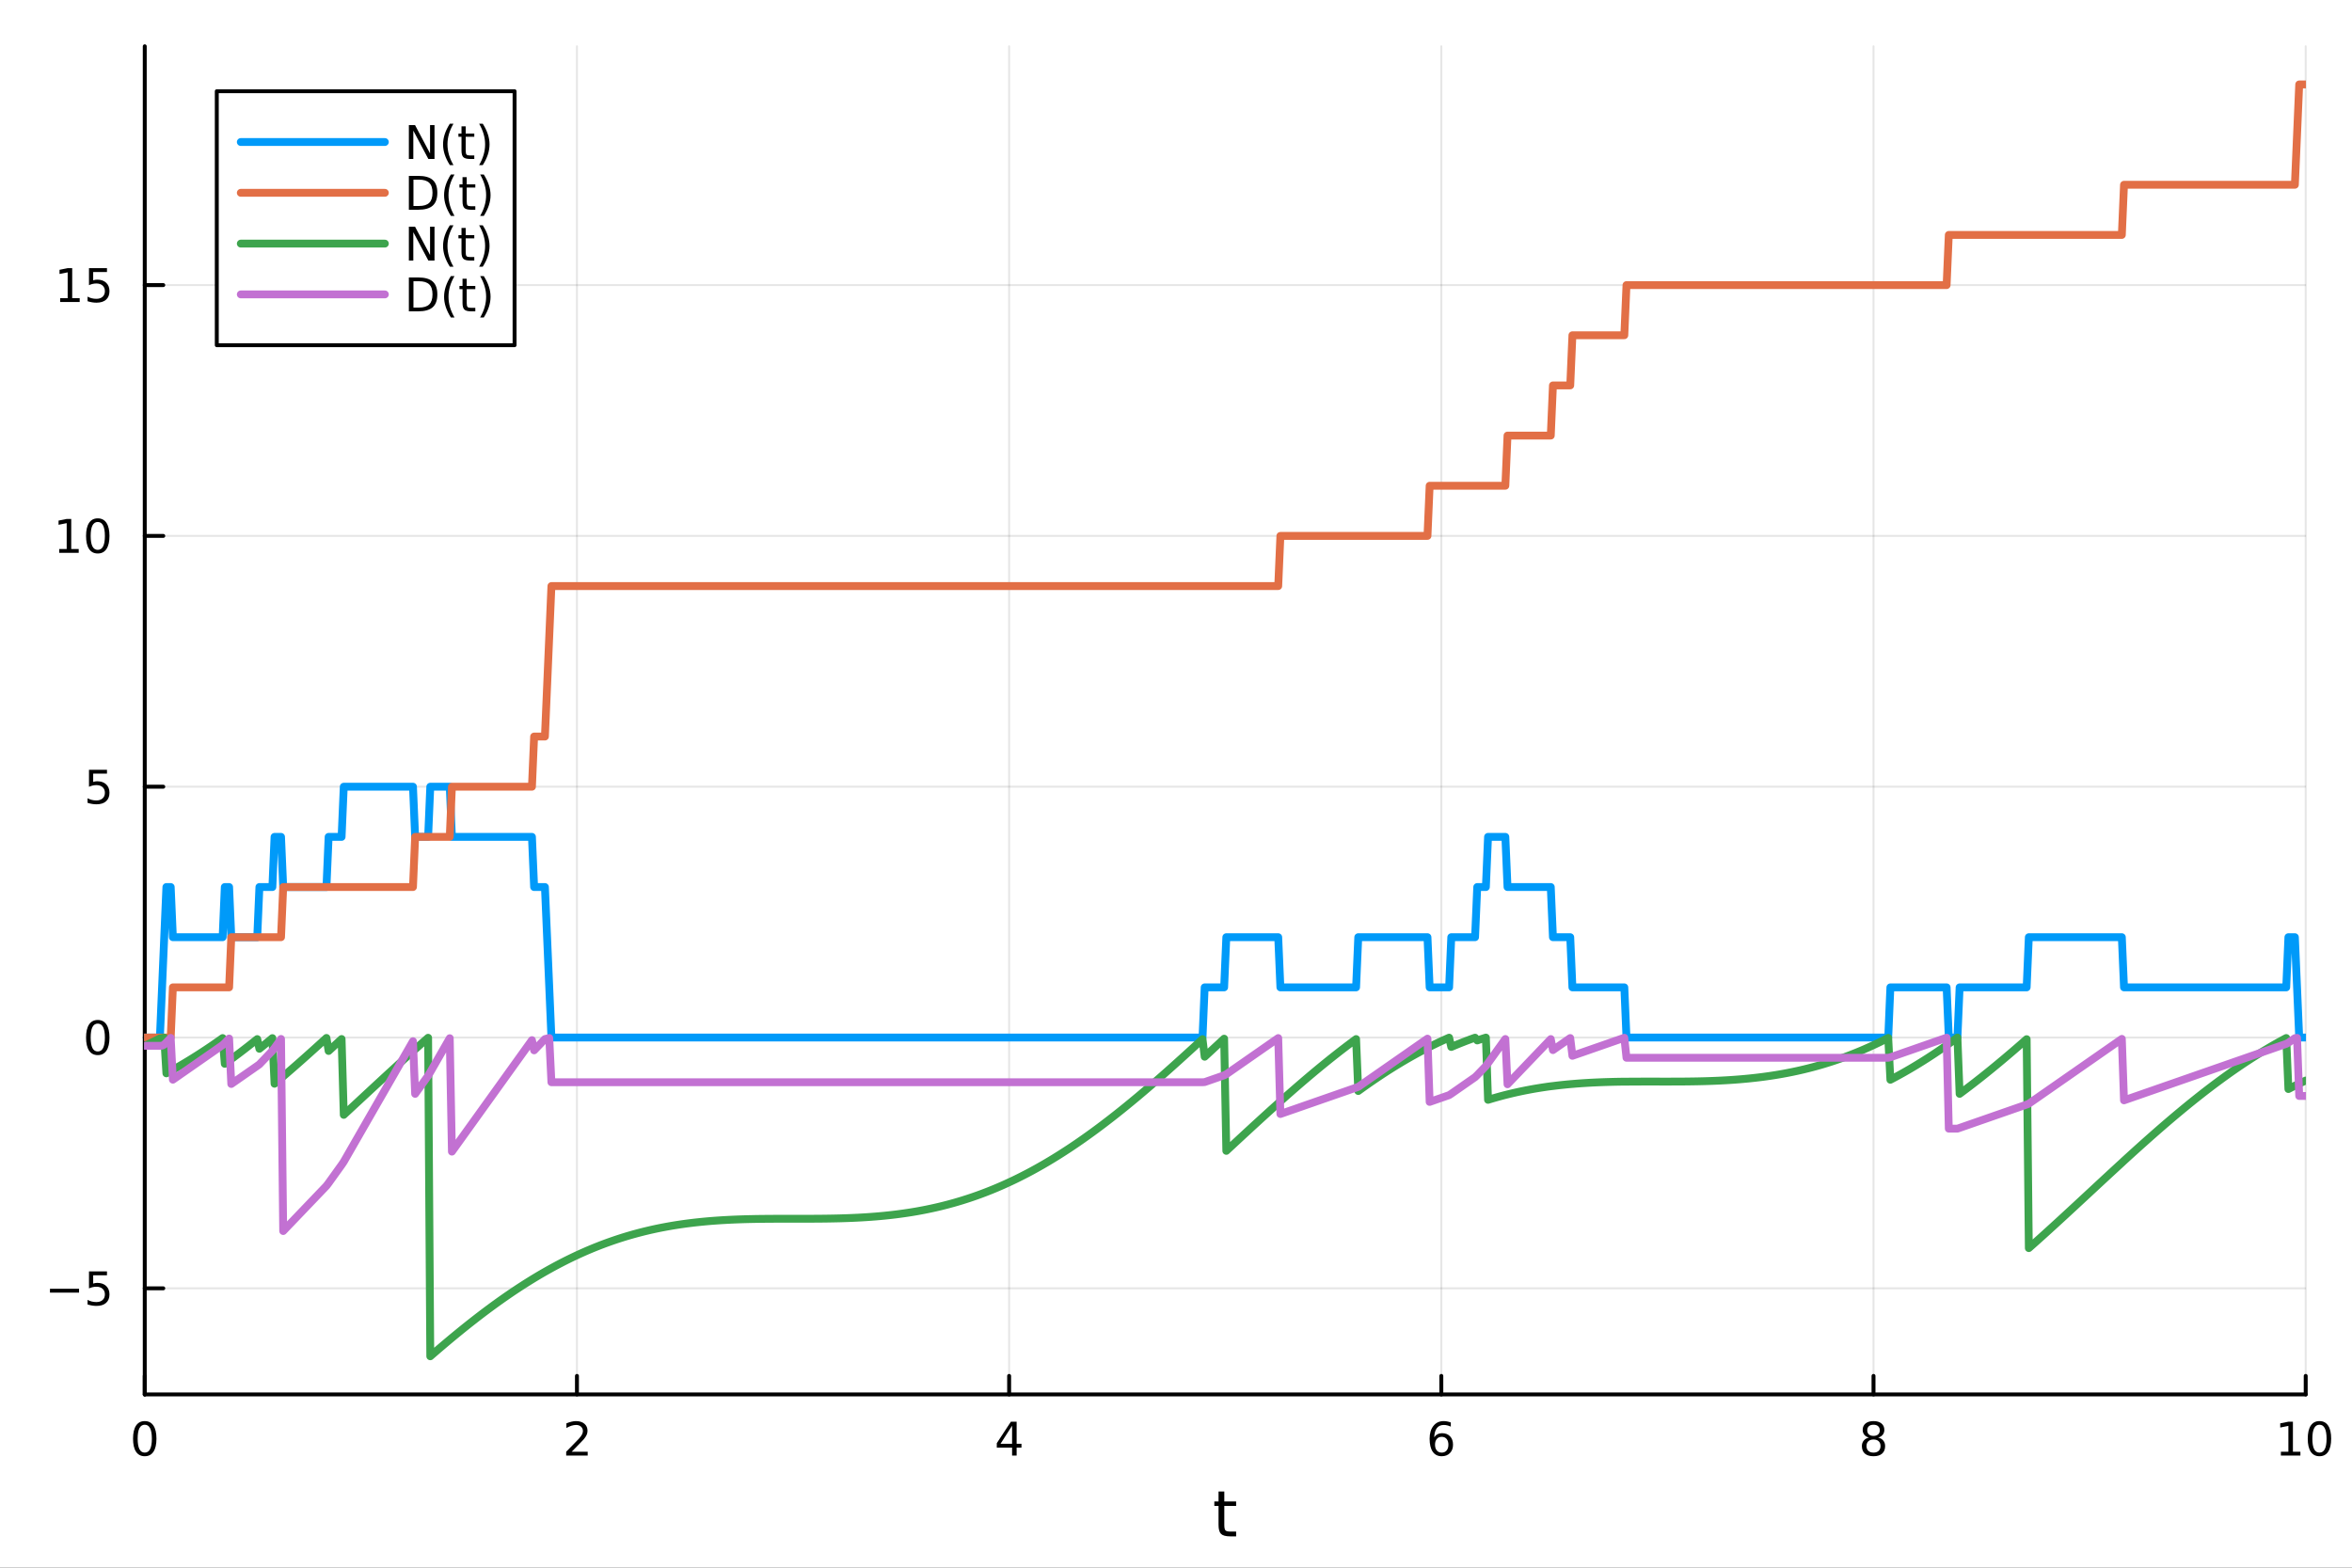 <?xml version="1.0" encoding="utf-8"?>
<svg xmlns="http://www.w3.org/2000/svg" xmlns:xlink="http://www.w3.org/1999/xlink" width="600" height="400" viewBox="0 0 2400 1600">
<rect x="0" y="0" width="2400" height="1600" fill="#333333" stroke="none"/>
<defs>
  <clipPath id="clip700">
    <rect x="0" y="0" width="2400" height="1600"/>
  </clipPath>
</defs>
<path clip-path="url(#clip700)" d="M0 1600 L2400 1600 L2400 0 L0 0  Z" fill="#ffffff" fill-rule="evenodd" fill-opacity="1"/>
<defs>
  <clipPath id="clip701">
    <rect x="480" y="0" width="1681" height="1600"/>
  </clipPath>
</defs>
<path clip-path="url(#clip700)" d="M147.709 1423.18 L2352.76 1423.18 L2352.76 47.244 L147.709 47.244  Z" fill="#ffffff" fill-rule="evenodd" fill-opacity="1"/>
<defs>
  <clipPath id="clip702">
    <rect x="147" y="47" width="2206" height="1377"/>
  </clipPath>
</defs>
<polyline clip-path="url(#clip702)" style="stroke:#000000; stroke-linecap:round; stroke-linejoin:round; stroke-width:2; stroke-opacity:0.1; fill:none" points="147.709,1423.18 147.709,47.244 "/>
<polyline clip-path="url(#clip702)" style="stroke:#000000; stroke-linecap:round; stroke-linejoin:round; stroke-width:2; stroke-opacity:0.1; fill:none" points="588.719,1423.18 588.719,47.244 "/>
<polyline clip-path="url(#clip702)" style="stroke:#000000; stroke-linecap:round; stroke-linejoin:round; stroke-width:2; stroke-opacity:0.1; fill:none" points="1029.73,1423.18 1029.73,47.244 "/>
<polyline clip-path="url(#clip702)" style="stroke:#000000; stroke-linecap:round; stroke-linejoin:round; stroke-width:2; stroke-opacity:0.1; fill:none" points="1470.74,1423.18 1470.74,47.244 "/>
<polyline clip-path="url(#clip702)" style="stroke:#000000; stroke-linecap:round; stroke-linejoin:round; stroke-width:2; stroke-opacity:0.1; fill:none" points="1911.75,1423.18 1911.75,47.244 "/>
<polyline clip-path="url(#clip702)" style="stroke:#000000; stroke-linecap:round; stroke-linejoin:round; stroke-width:2; stroke-opacity:0.1; fill:none" points="2352.76,1423.18 2352.76,47.244 "/>
<polyline clip-path="url(#clip700)" style="stroke:#000000; stroke-linecap:round; stroke-linejoin:round; stroke-width:4; stroke-opacity:1; fill:none" points="147.709,1423.18 2352.76,1423.18 "/>
<polyline clip-path="url(#clip700)" style="stroke:#000000; stroke-linecap:round; stroke-linejoin:round; stroke-width:4; stroke-opacity:1; fill:none" points="147.709,1423.18 147.709,1404.28 "/>
<polyline clip-path="url(#clip700)" style="stroke:#000000; stroke-linecap:round; stroke-linejoin:round; stroke-width:4; stroke-opacity:1; fill:none" points="588.719,1423.18 588.719,1404.28 "/>
<polyline clip-path="url(#clip700)" style="stroke:#000000; stroke-linecap:round; stroke-linejoin:round; stroke-width:4; stroke-opacity:1; fill:none" points="1029.73,1423.18 1029.73,1404.28 "/>
<polyline clip-path="url(#clip700)" style="stroke:#000000; stroke-linecap:round; stroke-linejoin:round; stroke-width:4; stroke-opacity:1; fill:none" points="1470.74,1423.18 1470.74,1404.28 "/>
<polyline clip-path="url(#clip700)" style="stroke:#000000; stroke-linecap:round; stroke-linejoin:round; stroke-width:4; stroke-opacity:1; fill:none" points="1911.75,1423.18 1911.75,1404.28 "/>
<polyline clip-path="url(#clip700)" style="stroke:#000000; stroke-linecap:round; stroke-linejoin:round; stroke-width:4; stroke-opacity:1; fill:none" points="2352.76,1423.18 2352.76,1404.28 "/>
<path clip-path="url(#clip700)" d="M147.709 1454.1 Q144.098 1454.1 142.27 1457.66 Q140.464 1461.2 140.464 1468.33 Q140.464 1475.44 142.27 1479.01 Q144.098 1482.55 147.709 1482.55 Q151.344 1482.55 153.149 1479.01 Q154.978 1475.44 154.978 1468.33 Q154.978 1461.2 153.149 1457.66 Q151.344 1454.1 147.709 1454.1 M147.709 1450.39 Q153.52 1450.39 156.575 1455 Q159.654 1459.58 159.654 1468.33 Q159.654 1477.06 156.575 1481.67 Q153.52 1486.25 147.709 1486.25 Q141.899 1486.25 138.821 1481.67 Q135.765 1477.06 135.765 1468.33 Q135.765 1459.58 138.821 1455 Q141.899 1450.39 147.709 1450.39 Z" fill="#000000" fill-rule="nonzero" fill-opacity="1" /><path clip-path="url(#clip700)" d="M583.372 1481.64 L599.691 1481.64 L599.691 1485.58 L577.747 1485.58 L577.747 1481.64 Q580.409 1478.89 584.992 1474.26 Q589.598 1469.61 590.779 1468.27 Q593.024 1465.74 593.904 1464.01 Q594.807 1462.25 594.807 1460.56 Q594.807 1457.8 592.862 1456.07 Q590.941 1454.33 587.839 1454.33 Q585.64 1454.33 583.186 1455.09 Q580.756 1455.86 577.978 1457.41 L577.978 1452.69 Q580.802 1451.55 583.256 1450.97 Q585.709 1450.39 587.746 1450.39 Q593.117 1450.39 596.311 1453.08 Q599.506 1455.77 599.506 1460.26 Q599.506 1462.39 598.695 1464.31 Q597.908 1466.2 595.802 1468.8 Q595.223 1469.47 592.121 1472.69 Q589.02 1475.88 583.372 1481.64 Z" fill="#000000" fill-rule="nonzero" fill-opacity="1" /><path clip-path="url(#clip700)" d="M1032.74 1455.09 L1020.93 1473.54 L1032.74 1473.54 L1032.74 1455.09 M1031.51 1451.02 L1037.39 1451.02 L1037.39 1473.54 L1042.32 1473.54 L1042.32 1477.43 L1037.39 1477.43 L1037.39 1485.58 L1032.74 1485.58 L1032.74 1477.43 L1017.14 1477.43 L1017.14 1472.92 L1031.51 1451.02 Z" fill="#000000" fill-rule="nonzero" fill-opacity="1" /><path clip-path="url(#clip700)" d="M1471.14 1466.44 Q1467.99 1466.44 1466.14 1468.59 Q1464.31 1470.74 1464.31 1474.49 Q1464.31 1478.22 1466.14 1480.39 Q1467.99 1482.55 1471.14 1482.55 Q1474.29 1482.55 1476.12 1480.39 Q1477.97 1478.22 1477.97 1474.49 Q1477.97 1470.74 1476.12 1468.59 Q1474.29 1466.44 1471.14 1466.44 M1480.42 1451.78 L1480.42 1456.04 Q1478.67 1455.21 1476.86 1454.77 Q1475.08 1454.33 1473.32 1454.33 Q1468.69 1454.33 1466.24 1457.45 Q1463.8 1460.58 1463.46 1466.9 Q1464.82 1464.89 1466.88 1463.82 Q1468.94 1462.73 1471.42 1462.73 Q1476.63 1462.73 1479.64 1465.9 Q1482.67 1469.05 1482.67 1474.49 Q1482.67 1479.82 1479.52 1483.03 Q1476.37 1486.25 1471.14 1486.25 Q1465.15 1486.25 1461.98 1481.67 Q1458.8 1477.06 1458.8 1468.33 Q1458.8 1460.14 1462.69 1455.28 Q1466.58 1450.39 1473.13 1450.39 Q1474.89 1450.39 1476.67 1450.74 Q1478.48 1451.09 1480.42 1451.78 Z" fill="#000000" fill-rule="nonzero" fill-opacity="1" /><path clip-path="url(#clip700)" d="M1911.75 1469.17 Q1908.41 1469.17 1906.49 1470.95 Q1904.59 1472.73 1904.59 1475.86 Q1904.59 1478.98 1906.49 1480.77 Q1908.41 1482.55 1911.75 1482.55 Q1915.08 1482.55 1917 1480.77 Q1918.92 1478.96 1918.92 1475.86 Q1918.92 1472.73 1917 1470.95 Q1915.1 1469.17 1911.75 1469.17 M1907.07 1467.18 Q1904.06 1466.44 1902.37 1464.38 Q1900.7 1462.32 1900.7 1459.35 Q1900.7 1455.21 1903.64 1452.8 Q1906.61 1450.39 1911.75 1450.39 Q1916.91 1450.39 1919.85 1452.8 Q1922.79 1455.21 1922.79 1459.35 Q1922.79 1462.32 1921.1 1464.38 Q1919.43 1466.44 1916.45 1467.18 Q1919.83 1467.96 1921.7 1470.26 Q1923.6 1472.55 1923.6 1475.86 Q1923.6 1480.88 1920.52 1483.57 Q1917.46 1486.25 1911.75 1486.25 Q1906.03 1486.25 1902.95 1483.57 Q1899.89 1480.88 1899.89 1475.86 Q1899.89 1472.55 1901.79 1470.26 Q1903.69 1467.96 1907.07 1467.18 M1905.36 1459.79 Q1905.36 1462.48 1907.02 1463.98 Q1908.71 1465.49 1911.75 1465.49 Q1914.76 1465.49 1916.45 1463.98 Q1918.16 1462.48 1918.16 1459.79 Q1918.16 1457.11 1916.45 1455.6 Q1914.76 1454.1 1911.75 1454.1 Q1908.71 1454.1 1907.02 1455.6 Q1905.36 1457.11 1905.36 1459.79 Z" fill="#000000" fill-rule="nonzero" fill-opacity="1" /><path clip-path="url(#clip700)" d="M2327.44 1481.64 L2335.08 1481.64 L2335.08 1455.28 L2326.77 1456.95 L2326.77 1452.69 L2335.04 1451.02 L2339.71 1451.02 L2339.71 1481.64 L2347.35 1481.64 L2347.35 1485.58 L2327.44 1485.58 L2327.44 1481.64 Z" fill="#000000" fill-rule="nonzero" fill-opacity="1" /><path clip-path="url(#clip700)" d="M2366.8 1454.1 Q2363.18 1454.1 2361.36 1457.66 Q2359.55 1461.2 2359.55 1468.33 Q2359.55 1475.44 2361.36 1479.01 Q2363.18 1482.55 2366.8 1482.55 Q2370.43 1482.55 2372.23 1479.01 Q2374.06 1475.44 2374.06 1468.33 Q2374.06 1461.2 2372.23 1457.66 Q2370.43 1454.1 2366.8 1454.1 M2366.8 1450.39 Q2372.61 1450.39 2375.66 1455 Q2378.74 1459.58 2378.74 1468.33 Q2378.74 1477.06 2375.66 1481.67 Q2372.61 1486.25 2366.8 1486.25 Q2360.99 1486.25 2357.91 1481.67 Q2354.85 1477.06 2354.85 1468.33 Q2354.85 1459.58 2357.91 1455 Q2360.99 1450.39 2366.8 1450.39 Z" fill="#000000" fill-rule="nonzero" fill-opacity="1" /><path clip-path="url(#clip700)" d="M1249.29 1522.27 L1249.29 1532.4 L1261.36 1532.4 L1261.36 1536.95 L1249.29 1536.95 L1249.29 1556.3 Q1249.29 1560.66 1250.47 1561.9 Q1251.68 1563.14 1255.34 1563.14 L1261.36 1563.14 L1261.36 1568.04 L1255.34 1568.04 Q1248.56 1568.04 1245.98 1565.53 Q1243.41 1562.98 1243.41 1556.3 L1243.41 1536.95 L1239.11 1536.95 L1239.11 1532.4 L1243.41 1532.4 L1243.41 1522.27 L1249.29 1522.27 Z" fill="#000000" fill-rule="nonzero" fill-opacity="1" /><polyline clip-path="url(#clip702)" style="stroke:#000000; stroke-linecap:round; stroke-linejoin:round; stroke-width:2; stroke-opacity:0.1; fill:none" points="147.709,1314.88 2352.76,1314.88 "/>
<polyline clip-path="url(#clip702)" style="stroke:#000000; stroke-linecap:round; stroke-linejoin:round; stroke-width:2; stroke-opacity:0.1; fill:none" points="147.709,1058.9 2352.76,1058.9 "/>
<polyline clip-path="url(#clip702)" style="stroke:#000000; stroke-linecap:round; stroke-linejoin:round; stroke-width:2; stroke-opacity:0.1; fill:none" points="147.709,802.924 2352.76,802.924 "/>
<polyline clip-path="url(#clip702)" style="stroke:#000000; stroke-linecap:round; stroke-linejoin:round; stroke-width:2; stroke-opacity:0.1; fill:none" points="147.709,546.946 2352.76,546.946 "/>
<polyline clip-path="url(#clip702)" style="stroke:#000000; stroke-linecap:round; stroke-linejoin:round; stroke-width:2; stroke-opacity:0.1; fill:none" points="147.709,290.968 2352.76,290.968 "/>
<polyline clip-path="url(#clip700)" style="stroke:#000000; stroke-linecap:round; stroke-linejoin:round; stroke-width:4; stroke-opacity:1; fill:none" points="147.709,1423.18 147.709,47.244 "/>
<polyline clip-path="url(#clip700)" style="stroke:#000000; stroke-linecap:round; stroke-linejoin:round; stroke-width:4; stroke-opacity:1; fill:none" points="147.709,1314.88 166.607,1314.88 "/>
<polyline clip-path="url(#clip700)" style="stroke:#000000; stroke-linecap:round; stroke-linejoin:round; stroke-width:4; stroke-opacity:1; fill:none" points="147.709,1058.9 166.607,1058.9 "/>
<polyline clip-path="url(#clip700)" style="stroke:#000000; stroke-linecap:round; stroke-linejoin:round; stroke-width:4; stroke-opacity:1; fill:none" points="147.709,802.924 166.607,802.924 "/>
<polyline clip-path="url(#clip700)" style="stroke:#000000; stroke-linecap:round; stroke-linejoin:round; stroke-width:4; stroke-opacity:1; fill:none" points="147.709,546.946 166.607,546.946 "/>
<polyline clip-path="url(#clip700)" style="stroke:#000000; stroke-linecap:round; stroke-linejoin:round; stroke-width:4; stroke-opacity:1; fill:none" points="147.709,290.968 166.607,290.968 "/>
<path clip-path="url(#clip700)" d="M50.992 1315.33 L80.668 1315.33 L80.668 1319.27 L50.992 1319.27 L50.992 1315.33 Z" fill="#000000" fill-rule="nonzero" fill-opacity="1" /><path clip-path="url(#clip700)" d="M90.807 1297.6 L109.163 1297.6 L109.163 1301.54 L95.089 1301.54 L95.089 1310.01 Q96.108 1309.66 97.126 1309.5 Q98.145 1309.31 99.163 1309.31 Q104.95 1309.31 108.33 1312.48 Q111.709 1315.66 111.709 1321.07 Q111.709 1326.65 108.237 1329.75 Q104.765 1332.83 98.446 1332.83 Q96.27 1332.83 94.001 1332.46 Q91.756 1332.09 89.348 1331.35 L89.348 1326.65 Q91.432 1327.79 93.654 1328.34 Q95.876 1328.9 98.353 1328.9 Q102.358 1328.9 104.696 1326.79 Q107.033 1324.68 107.033 1321.07 Q107.033 1317.46 104.696 1315.36 Q102.358 1313.25 98.353 1313.25 Q96.478 1313.25 94.603 1313.67 Q92.751 1314.08 90.807 1314.96 L90.807 1297.6 Z" fill="#000000" fill-rule="nonzero" fill-opacity="1" /><path clip-path="url(#clip700)" d="M99.765 1044.7 Q96.154 1044.7 94.325 1048.27 Q92.52 1051.81 92.52 1058.94 Q92.52 1066.04 94.325 1069.61 Q96.154 1073.15 99.765 1073.15 Q103.399 1073.15 105.205 1069.61 Q107.033 1066.04 107.033 1058.94 Q107.033 1051.81 105.205 1048.27 Q103.399 1044.7 99.765 1044.7 M99.765 1041 Q105.575 1041 108.631 1045.6 Q111.709 1050.19 111.709 1058.94 Q111.709 1067.66 108.631 1072.27 Q105.575 1076.85 99.765 1076.85 Q93.955 1076.85 90.876 1072.27 Q87.821 1067.66 87.821 1058.94 Q87.821 1050.19 90.876 1045.6 Q93.955 1041 99.765 1041 Z" fill="#000000" fill-rule="nonzero" fill-opacity="1" /><path clip-path="url(#clip700)" d="M90.807 785.644 L109.163 785.644 L109.163 789.58 L95.089 789.58 L95.089 798.052 Q96.108 797.705 97.126 797.542 Q98.145 797.357 99.163 797.357 Q104.95 797.357 108.33 800.529 Q111.709 803.7 111.709 809.117 Q111.709 814.695 108.237 817.797 Q104.765 820.876 98.446 820.876 Q96.27 820.876 94.001 820.505 Q91.756 820.135 89.348 819.394 L89.348 814.695 Q91.432 815.829 93.654 816.385 Q95.876 816.941 98.353 816.941 Q102.358 816.941 104.696 814.834 Q107.033 812.728 107.033 809.117 Q107.033 805.505 104.696 803.399 Q102.358 801.292 98.353 801.292 Q96.478 801.292 94.603 801.709 Q92.751 802.126 90.807 803.005 L90.807 785.644 Z" fill="#000000" fill-rule="nonzero" fill-opacity="1" /><path clip-path="url(#clip700)" d="M60.413 560.291 L68.052 560.291 L68.052 533.926 L59.742 535.592 L59.742 531.333 L68.006 529.666 L72.682 529.666 L72.682 560.291 L80.321 560.291 L80.321 564.226 L60.413 564.226 L60.413 560.291 Z" fill="#000000" fill-rule="nonzero" fill-opacity="1" /><path clip-path="url(#clip700)" d="M99.765 532.745 Q96.154 532.745 94.325 536.31 Q92.52 539.851 92.52 546.981 Q92.52 554.087 94.325 557.652 Q96.154 561.194 99.765 561.194 Q103.399 561.194 105.205 557.652 Q107.033 554.087 107.033 546.981 Q107.033 539.851 105.205 536.31 Q103.399 532.745 99.765 532.745 M99.765 529.041 Q105.575 529.041 108.631 533.648 Q111.709 538.231 111.709 546.981 Q111.709 555.708 108.631 560.314 Q105.575 564.898 99.765 564.898 Q93.955 564.898 90.876 560.314 Q87.821 555.708 87.821 546.981 Q87.821 538.231 90.876 533.648 Q93.955 529.041 99.765 529.041 Z" fill="#000000" fill-rule="nonzero" fill-opacity="1" /><path clip-path="url(#clip700)" d="M61.409 304.313 L69.048 304.313 L69.048 277.947 L60.737 279.614 L60.737 275.355 L69.001 273.688 L73.677 273.688 L73.677 304.313 L81.316 304.313 L81.316 308.248 L61.409 308.248 L61.409 304.313 Z" fill="#000000" fill-rule="nonzero" fill-opacity="1" /><path clip-path="url(#clip700)" d="M90.807 273.688 L109.163 273.688 L109.163 277.623 L95.089 277.623 L95.089 286.096 Q96.108 285.748 97.126 285.586 Q98.145 285.401 99.163 285.401 Q104.95 285.401 108.33 288.572 Q111.709 291.744 111.709 297.16 Q111.709 302.739 108.237 305.841 Q104.765 308.919 98.446 308.919 Q96.27 308.919 94.001 308.549 Q91.756 308.179 89.348 307.438 L89.348 302.739 Q91.432 303.873 93.654 304.429 Q95.876 304.984 98.353 304.984 Q102.358 304.984 104.696 302.878 Q107.033 300.771 107.033 297.16 Q107.033 293.549 104.696 291.443 Q102.358 289.336 98.353 289.336 Q96.478 289.336 94.603 289.753 Q92.751 290.17 90.807 291.049 L90.807 273.688 Z" fill="#000000" fill-rule="nonzero" fill-opacity="1" /><polyline clip-path="url(#clip702)" style="stroke:#009af9; stroke-linecap:round; stroke-linejoin:round; stroke-width:8; stroke-opacity:1; fill:none" points="147.709,1058.9 149.917,1058.9 152.124,1058.9 154.331,1058.9 156.538,1058.9 158.746,1058.9 160.953,1058.9 163.16,1058.9 165.367,1007.71 167.575,956.511 169.782,905.316 171.989,905.316 174.196,905.316 176.404,956.511 178.611,956.511 180.818,956.511 183.025,956.511 185.233,956.511 187.44,956.511 189.647,956.511 191.854,956.511 194.062,956.511 196.269,956.511 198.476,956.511 200.683,956.511 202.891,956.511 205.098,956.511 207.305,956.511 209.512,956.511 211.72,956.511 213.927,956.511 216.134,956.511 218.342,956.511 220.549,956.511 222.756,956.511 224.963,956.511 227.171,956.511 229.378,905.316 231.585,905.316 233.792,905.316 236,956.511 238.207,956.511 240.414,956.511 242.621,956.511 244.829,956.511 247.036,956.511 249.243,956.511 251.45,956.511 253.658,956.511 255.865,956.511 258.072,956.511 260.279,956.511 262.487,956.511 264.694,905.316 266.901,905.316 269.108,905.316 271.316,905.316 273.523,905.316 275.73,905.316 277.937,905.316 280.145,854.12 282.352,854.12 284.559,854.12 286.766,854.12 288.974,905.316 291.181,905.316 293.388,905.316 295.595,905.316 297.803,905.316 300.01,905.316 302.217,905.316 304.424,905.316 306.632,905.316 308.839,905.316 311.046,905.316 313.253,905.316 315.461,905.316 317.668,905.316 319.875,905.316 322.082,905.316 324.29,905.316 326.497,905.316 328.704,905.316 330.911,905.316 333.119,905.316 335.326,854.12 337.533,854.12 339.74,854.12 341.948,854.12 344.155,854.12 346.362,854.12 348.569,854.12 350.777,802.924 352.984,802.924 355.191,802.924 357.399,802.924 359.606,802.924 361.813,802.924 364.02,802.924 366.228,802.924 368.435,802.924 370.642,802.924 372.849,802.924 375.057,802.924 377.264,802.924 379.471,802.924 381.678,802.924 383.886,802.924 386.093,802.924 388.3,802.924 390.507,802.924 392.715,802.924 394.922,802.924 397.129,802.924 399.336,802.924 401.544,802.924 403.751,802.924 405.958,802.924 408.165,802.924 410.373,802.924 412.58,802.924 414.787,802.924 416.994,802.924 419.202,802.924 421.409,802.924 423.616,854.12 425.823,854.12 428.031,854.12 430.238,854.12 432.445,854.12 434.652,854.12 436.86,854.12 439.067,802.924 441.274,802.924 443.481,802.924 445.689,802.924 447.896,802.924 450.103,802.924 452.31,802.924 454.518,802.924 456.725,802.924 458.932,802.924 461.139,854.12 463.347,854.12 465.554,854.12 467.761,854.12 469.968,854.12 472.176,854.12 474.383,854.12 476.59,854.12 478.797,854.12 481.005,854.12 483.212,854.12 485.419,854.12 487.626,854.12 489.834,854.12 492.041,854.12 494.248,854.12 496.455,854.12 498.663,854.12 500.87,854.12 503.077,854.12 505.285,854.12 507.492,854.12 509.699,854.12 511.906,854.12 514.114,854.12 516.321,854.12 518.528,854.12 520.735,854.12 522.943,854.12 525.15,854.12 527.357,854.12 529.564,854.12 531.772,854.12 533.979,854.12 536.186,854.12 538.393,854.12 540.601,854.12 542.808,854.12 545.015,905.316 547.222,905.316 549.43,905.316 551.637,905.316 553.844,905.316 556.051,905.316 558.259,956.511 560.466,1007.71 562.673,1058.9 564.88,1058.9 567.088,1058.9 569.295,1058.9 571.502,1058.9 573.709,1058.9 575.917,1058.9 578.124,1058.9 580.331,1058.9 582.538,1058.9 584.746,1058.9 586.953,1058.9 589.16,1058.9 591.367,1058.9 593.575,1058.9 595.782,1058.9 597.989,1058.9 600.196,1058.9 602.404,1058.9 604.611,1058.9 606.818,1058.9 609.025,1058.9 611.233,1058.9 613.44,1058.9 615.647,1058.9 617.854,1058.9 620.062,1058.9 622.269,1058.9 624.476,1058.9 626.683,1058.9 628.891,1058.9 631.098,1058.9 633.305,1058.9 635.512,1058.9 637.72,1058.9 639.927,1058.9 642.134,1058.9 644.341,1058.9 646.549,1058.9 648.756,1058.9 650.963,1058.9 653.171,1058.9 655.378,1058.9 657.585,1058.9 659.792,1058.9 662,1058.9 664.207,1058.9 666.414,1058.9 668.621,1058.9 670.829,1058.9 673.036,1058.9 675.243,1058.9 677.45,1058.9 679.658,1058.9 681.865,1058.9 684.072,1058.9 686.279,1058.9 688.487,1058.9 690.694,1058.9 692.901,1058.9 695.108,1058.9 697.316,1058.9 699.523,1058.9 701.73,1058.9 703.937,1058.9 706.145,1058.9 708.352,1058.9 710.559,1058.9 712.766,1058.9 714.974,1058.9 717.181,1058.9 719.388,1058.9 721.595,1058.9 723.803,1058.9 726.01,1058.9 728.217,1058.9 730.424,1058.9 732.632,1058.9 734.839,1058.9 737.046,1058.9 739.253,1058.9 741.461,1058.9 743.668,1058.9 745.875,1058.9 748.082,1058.9 750.29,1058.9 752.497,1058.9 754.704,1058.9 756.911,1058.9 759.119,1058.9 761.326,1058.9 763.533,1058.9 765.74,1058.9 767.948,1058.9 770.155,1058.9 772.362,1058.9 774.569,1058.9 776.777,1058.9 778.984,1058.9 781.191,1058.9 783.398,1058.9 785.606,1058.9 787.813,1058.9 790.02,1058.9 792.227,1058.9 794.435,1058.9 796.642,1058.9 798.849,1058.9 801.057,1058.9 803.264,1058.9 805.471,1058.9 807.678,1058.9 809.886,1058.9 812.093,1058.9 814.3,1058.9 816.507,1058.9 818.715,1058.9 820.922,1058.9 823.129,1058.9 825.336,1058.9 827.544,1058.9 829.751,1058.9 831.958,1058.9 834.165,1058.9 836.373,1058.9 838.58,1058.9 840.787,1058.9 842.994,1058.9 845.202,1058.9 847.409,1058.9 849.616,1058.9 851.823,1058.9 854.031,1058.9 856.238,1058.9 858.445,1058.9 860.652,1058.9 862.86,1058.9 865.067,1058.9 867.274,1058.9 869.481,1058.9 871.689,1058.9 873.896,1058.9 876.103,1058.9 878.31,1058.9 880.518,1058.9 882.725,1058.9 884.932,1058.9 887.139,1058.9 889.347,1058.9 891.554,1058.9 893.761,1058.9 895.968,1058.9 898.176,1058.9 900.383,1058.9 902.59,1058.9 904.797,1058.9 907.005,1058.9 909.212,1058.9 911.419,1058.9 913.626,1058.9 915.834,1058.9 918.041,1058.9 920.248,1058.9 922.455,1058.9 924.663,1058.9 926.87,1058.9 929.077,1058.9 931.284,1058.9 933.492,1058.9 935.699,1058.9 937.906,1058.9 940.113,1058.9 942.321,1058.9 944.528,1058.9 946.735,1058.9 948.943,1058.9 951.15,1058.9 953.357,1058.9 955.564,1058.9 957.772,1058.9 959.979,1058.9 962.186,1058.9 964.393,1058.9 966.601,1058.9 968.808,1058.9 971.015,1058.9 973.222,1058.9 975.43,1058.9 977.637,1058.9 979.844,1058.9 982.051,1058.9 984.259,1058.9 986.466,1058.9 988.673,1058.9 990.88,1058.9 993.088,1058.9 995.295,1058.9 997.502,1058.9 999.709,1058.9 1001.92,1058.9 1004.12,1058.9 1006.33,1058.9 1008.54,1058.9 1010.75,1058.9 1012.95,1058.9 1015.16,1058.9 1017.37,1058.9 1019.57,1058.9 1021.78,1058.9 1023.99,1058.9 1026.2,1058.9 1028.4,1058.9 1030.61,1058.9 1032.82,1058.9 1035.03,1058.9 1037.23,1058.9 1039.44,1058.9 1041.65,1058.9 1043.85,1058.9 1046.06,1058.9 1048.27,1058.9 1050.48,1058.9 1052.68,1058.9 1054.89,1058.9 1057.1,1058.9 1059.31,1058.9 1061.51,1058.9 1063.72,1058.9 1065.93,1058.9 1068.13,1058.9 1070.34,1058.9 1072.55,1058.9 1074.76,1058.9 1076.96,1058.9 1079.17,1058.9 1081.38,1058.9 1083.58,1058.9 1085.79,1058.9 1088,1058.9 1090.21,1058.9 1092.41,1058.9 1094.62,1058.9 1096.83,1058.9 1099.04,1058.9 1101.24,1058.9 1103.45,1058.9 1105.66,1058.9 1107.86,1058.9 1110.07,1058.9 1112.28,1058.9 1114.49,1058.9 1116.69,1058.9 1118.9,1058.9 1121.11,1058.9 1123.32,1058.9 1125.52,1058.9 1127.73,1058.9 1129.94,1058.9 1132.14,1058.9 1134.35,1058.9 1136.56,1058.9 1138.77,1058.9 1140.97,1058.9 1143.18,1058.9 1145.39,1058.9 1147.6,1058.9 1149.8,1058.9 1152.01,1058.9 1154.22,1058.9 1156.42,1058.9 1158.63,1058.9 1160.84,1058.9 1163.05,1058.9 1165.25,1058.9 1167.46,1058.9 1169.67,1058.9 1171.88,1058.9 1174.08,1058.9 1176.29,1058.9 1178.5,1058.9 1180.7,1058.9 1182.91,1058.9 1185.12,1058.9 1187.33,1058.9 1189.53,1058.9 1191.74,1058.9 1193.95,1058.9 1196.15,1058.9 1198.36,1058.9 1200.57,1058.9 1202.78,1058.9 1204.98,1058.9 1207.19,1058.9 1209.4,1058.9 1211.61,1058.9 1213.81,1058.9 1216.02,1058.9 1218.23,1058.9 1220.43,1058.9 1222.64,1058.9 1224.85,1058.9 1227.06,1058.9 1229.26,1007.71 1231.47,1007.71 1233.68,1007.71 1235.89,1007.71 1238.09,1007.71 1240.3,1007.71 1242.51,1007.71 1244.71,1007.71 1246.92,1007.71 1249.13,1007.71 1251.34,956.511 1253.54,956.511 1255.75,956.511 1257.96,956.511 1260.17,956.511 1262.37,956.511 1264.58,956.511 1266.79,956.511 1268.99,956.511 1271.2,956.511 1273.41,956.511 1275.62,956.511 1277.82,956.511 1280.03,956.511 1282.24,956.511 1284.45,956.511 1286.65,956.511 1288.86,956.511 1291.07,956.511 1293.27,956.511 1295.48,956.511 1297.69,956.511 1299.9,956.511 1302.1,956.511 1304.31,956.511 1306.52,1007.71 1308.72,1007.71 1310.93,1007.71 1313.14,1007.71 1315.35,1007.71 1317.55,1007.71 1319.76,1007.71 1321.97,1007.71 1324.18,1007.71 1326.38,1007.71 1328.59,1007.71 1330.8,1007.71 1333,1007.71 1335.21,1007.71 1337.42,1007.71 1339.63,1007.71 1341.83,1007.71 1344.04,1007.71 1346.25,1007.71 1348.46,1007.71 1350.66,1007.71 1352.87,1007.71 1355.08,1007.71 1357.28,1007.71 1359.49,1007.71 1361.7,1007.71 1363.91,1007.71 1366.11,1007.71 1368.32,1007.71 1370.53,1007.71 1372.74,1007.71 1374.94,1007.71 1377.15,1007.71 1379.36,1007.71 1381.56,1007.71 1383.77,1007.71 1385.98,956.511 1388.19,956.511 1390.39,956.511 1392.6,956.511 1394.81,956.511 1397.02,956.511 1399.22,956.511 1401.43,956.511 1403.64,956.511 1405.84,956.511 1408.05,956.511 1410.26,956.511 1412.47,956.511 1414.67,956.511 1416.88,956.511 1419.09,956.511 1421.29,956.511 1423.5,956.511 1425.71,956.511 1427.92,956.511 1430.12,956.511 1432.33,956.511 1434.54,956.511 1436.75,956.511 1438.95,956.511 1441.16,956.511 1443.37,956.511 1445.57,956.511 1447.78,956.511 1449.99,956.511 1452.2,956.511 1454.4,956.511 1456.61,956.511 1458.82,1007.71 1461.03,1007.71 1463.23,1007.71 1465.44,1007.71 1467.65,1007.71 1469.85,1007.71 1472.06,1007.71 1474.27,1007.71 1476.48,1007.71 1478.68,1007.71 1480.89,956.511 1483.1,956.511 1485.31,956.511 1487.51,956.511 1489.72,956.511 1491.93,956.511 1494.13,956.511 1496.34,956.511 1498.55,956.511 1500.76,956.511 1502.96,956.511 1505.17,956.511 1507.38,905.316 1509.58,905.316 1511.79,905.316 1514,905.316 1516.21,905.316 1518.41,854.12 1520.62,854.12 1522.83,854.12 1525.04,854.12 1527.24,854.12 1529.45,854.12 1531.66,854.12 1533.86,854.12 1536.07,854.12 1538.28,905.316 1540.49,905.316 1542.69,905.316 1544.9,905.316 1547.11,905.316 1549.32,905.316 1551.52,905.316 1553.73,905.316 1555.94,905.316 1558.14,905.316 1560.35,905.316 1562.56,905.316 1564.77,905.316 1566.97,905.316 1569.18,905.316 1571.39,905.316 1573.6,905.316 1575.8,905.316 1578.01,905.316 1580.22,905.316 1582.42,905.316 1584.63,956.511 1586.84,956.511 1589.05,956.511 1591.25,956.511 1593.46,956.511 1595.67,956.511 1597.88,956.511 1600.08,956.511 1602.29,956.511 1604.5,1007.71 1606.7,1007.71 1608.91,1007.71 1611.12,1007.71 1613.33,1007.71 1615.53,1007.71 1617.74,1007.71 1619.95,1007.71 1622.15,1007.71 1624.36,1007.71 1626.57,1007.71 1628.78,1007.71 1630.98,1007.71 1633.19,1007.71 1635.4,1007.71 1637.61,1007.71 1639.81,1007.71 1642.02,1007.71 1644.23,1007.71 1646.43,1007.71 1648.64,1007.71 1650.85,1007.71 1653.06,1007.71 1655.26,1007.71 1657.47,1007.71 1659.68,1058.9 1661.89,1058.9 1664.09,1058.9 1666.3,1058.9 1668.51,1058.9 1670.71,1058.9 1672.92,1058.9 1675.13,1058.9 1677.34,1058.9 1679.54,1058.9 1681.75,1058.9 1683.96,1058.9 1686.17,1058.9 1688.37,1058.9 1690.58,1058.9 1692.79,1058.9 1694.99,1058.9 1697.2,1058.9 1699.41,1058.9 1701.62,1058.9 1703.82,1058.9 1706.03,1058.9 1708.24,1058.9 1710.45,1058.9 1712.65,1058.9 1714.86,1058.9 1717.07,1058.9 1719.27,1058.9 1721.48,1058.9 1723.69,1058.9 1725.9,1058.9 1728.1,1058.9 1730.31,1058.9 1732.52,1058.9 1734.72,1058.9 1736.93,1058.9 1739.14,1058.9 1741.35,1058.9 1743.55,1058.9 1745.76,1058.9 1747.97,1058.9 1750.18,1058.9 1752.38,1058.9 1754.59,1058.9 1756.8,1058.9 1759,1058.9 1761.21,1058.9 1763.42,1058.9 1765.63,1058.9 1767.83,1058.9 1770.04,1058.9 1772.25,1058.9 1774.46,1058.9 1776.66,1058.9 1778.87,1058.9 1781.08,1058.9 1783.28,1058.9 1785.49,1058.9 1787.7,1058.9 1789.91,1058.9 1792.11,1058.9 1794.32,1058.9 1796.53,1058.9 1798.74,1058.9 1800.94,1058.9 1803.15,1058.9 1805.36,1058.9 1807.56,1058.9 1809.77,1058.9 1811.98,1058.9 1814.19,1058.9 1816.39,1058.9 1818.6,1058.9 1820.81,1058.9 1823.02,1058.9 1825.22,1058.9 1827.43,1058.9 1829.64,1058.9 1831.84,1058.9 1834.05,1058.9 1836.26,1058.9 1838.47,1058.9 1840.67,1058.9 1842.88,1058.9 1845.09,1058.9 1847.29,1058.9 1849.5,1058.9 1851.71,1058.9 1853.92,1058.9 1856.12,1058.9 1858.33,1058.9 1860.54,1058.9 1862.75,1058.9 1864.95,1058.9 1867.16,1058.9 1869.37,1058.9 1871.57,1058.9 1873.78,1058.9 1875.99,1058.9 1878.2,1058.9 1880.4,1058.9 1882.61,1058.9 1884.82,1058.9 1887.03,1058.9 1889.23,1058.9 1891.44,1058.9 1893.65,1058.9 1895.85,1058.9 1898.06,1058.9 1900.27,1058.9 1902.48,1058.9 1904.68,1058.9 1906.89,1058.9 1909.1,1058.9 1911.31,1058.9 1913.51,1058.9 1915.72,1058.9 1917.93,1058.9 1920.13,1058.9 1922.34,1058.9 1924.55,1058.9 1926.76,1058.9 1928.96,1007.71 1931.17,1007.71 1933.38,1007.71 1935.58,1007.71 1937.79,1007.71 1940,1007.71 1942.21,1007.71 1944.41,1007.71 1946.62,1007.71 1948.83,1007.71 1951.04,1007.71 1953.24,1007.71 1955.45,1007.71 1957.66,1007.71 1959.86,1007.71 1962.07,1007.71 1964.28,1007.71 1966.49,1007.71 1968.69,1007.71 1970.9,1007.71 1973.11,1007.71 1975.32,1007.71 1977.52,1007.71 1979.73,1007.71 1981.94,1007.71 1984.14,1007.71 1986.35,1007.71 1988.56,1058.9 1990.77,1058.9 1992.97,1058.9 1995.18,1058.9 1997.39,1058.9 1999.6,1007.71 2001.8,1007.71 2004.01,1007.71 2006.22,1007.71 2008.42,1007.71 2010.63,1007.71 2012.84,1007.71 2015.05,1007.71 2017.25,1007.71 2019.46,1007.71 2021.67,1007.71 2023.88,1007.71 2026.08,1007.71 2028.29,1007.71 2030.5,1007.71 2032.7,1007.71 2034.91,1007.71 2037.12,1007.71 2039.33,1007.71 2041.53,1007.71 2043.74,1007.71 2045.95,1007.71 2048.15,1007.71 2050.36,1007.71 2052.57,1007.71 2054.78,1007.71 2056.98,1007.71 2059.19,1007.71 2061.4,1007.71 2063.61,1007.71 2065.81,1007.71 2068.02,1007.71 2070.23,956.511 2072.43,956.511 2074.64,956.511 2076.85,956.511 2079.06,956.511 2081.26,956.511 2083.47,956.511 2085.68,956.511 2087.89,956.511 2090.09,956.511 2092.3,956.511 2094.51,956.511 2096.71,956.511 2098.92,956.511 2101.13,956.511 2103.34,956.511 2105.54,956.511 2107.75,956.511 2109.96,956.511 2112.17,956.511 2114.37,956.511 2116.58,956.511 2118.79,956.511 2120.99,956.511 2123.2,956.511 2125.41,956.511 2127.62,956.511 2129.82,956.511 2132.03,956.511 2134.24,956.511 2136.45,956.511 2138.65,956.511 2140.86,956.511 2143.07,956.511 2145.27,956.511 2147.48,956.511 2149.69,956.511 2151.9,956.511 2154.1,956.511 2156.31,956.511 2158.52,956.511 2160.72,956.511 2162.93,956.511 2165.14,956.511 2167.35,1007.71 2169.55,1007.71 2171.76,1007.71 2173.97,1007.71 2176.18,1007.71 2178.38,1007.71 2180.59,1007.71 2182.8,1007.71 2185,1007.71 2187.21,1007.71 2189.42,1007.71 2191.63,1007.71 2193.83,1007.71 2196.04,1007.71 2198.25,1007.71 2200.46,1007.71 2202.66,1007.71 2204.87,1007.71 2207.08,1007.71 2209.28,1007.71 2211.49,1007.71 2213.7,1007.71 2215.91,1007.71 2218.11,1007.71 2220.32,1007.71 2222.53,1007.71 2224.74,1007.71 2226.94,1007.71 2229.15,1007.71 2231.36,1007.71 2233.56,1007.71 2235.77,1007.71 2237.98,1007.71 2240.19,1007.71 2242.39,1007.71 2244.6,1007.71 2246.81,1007.71 2249.01,1007.71 2251.22,1007.71 2253.43,1007.71 2255.64,1007.71 2257.84,1007.71 2260.05,1007.71 2262.26,1007.71 2264.47,1007.71 2266.67,1007.71 2268.88,1007.71 2271.09,1007.71 2273.29,1007.71 2275.5,1007.71 2277.71,1007.71 2279.92,1007.71 2282.12,1007.71 2284.33,1007.71 2286.54,1007.71 2288.75,1007.71 2290.95,1007.71 2293.16,1007.71 2295.37,1007.71 2297.57,1007.71 2299.78,1007.71 2301.99,1007.71 2304.2,1007.71 2306.4,1007.71 2308.61,1007.71 2310.82,1007.71 2313.03,1007.71 2315.23,1007.71 2317.44,1007.71 2319.65,1007.71 2321.85,1007.71 2324.06,1007.71 2326.27,1007.71 2328.48,1007.71 2330.68,1007.71 2332.89,1007.71 2335.1,956.511 2337.31,956.511 2339.51,956.511 2341.72,956.511 2343.93,1007.71 2346.13,1058.9 2348.34,1058.9 2350.55,1058.9 2352.76,1058.9 "/>
<polyline clip-path="url(#clip702)" style="stroke:#e26f46; stroke-linecap:round; stroke-linejoin:round; stroke-width:8; stroke-opacity:1; fill:none" points="147.709,1058.9 149.917,1058.9 152.124,1058.9 154.331,1058.9 156.538,1058.9 158.746,1058.9 160.953,1058.9 163.16,1058.9 165.367,1058.9 167.575,1058.9 169.782,1058.9 171.989,1058.9 174.196,1058.9 176.404,1007.71 178.611,1007.71 180.818,1007.71 183.025,1007.71 185.233,1007.71 187.44,1007.71 189.647,1007.71 191.854,1007.71 194.062,1007.71 196.269,1007.71 198.476,1007.71 200.683,1007.71 202.891,1007.71 205.098,1007.71 207.305,1007.71 209.512,1007.71 211.72,1007.71 213.927,1007.71 216.134,1007.71 218.342,1007.71 220.549,1007.71 222.756,1007.71 224.963,1007.71 227.171,1007.71 229.378,1007.71 231.585,1007.71 233.792,1007.71 236,956.511 238.207,956.511 240.414,956.511 242.621,956.511 244.829,956.511 247.036,956.511 249.243,956.511 251.45,956.511 253.658,956.511 255.865,956.511 258.072,956.511 260.279,956.511 262.487,956.511 264.694,956.511 266.901,956.511 269.108,956.511 271.316,956.511 273.523,956.511 275.73,956.511 277.937,956.511 280.145,956.511 282.352,956.511 284.559,956.511 286.766,956.511 288.974,905.316 291.181,905.316 293.388,905.316 295.595,905.316 297.803,905.316 300.01,905.316 302.217,905.316 304.424,905.316 306.632,905.316 308.839,905.316 311.046,905.316 313.253,905.316 315.461,905.316 317.668,905.316 319.875,905.316 322.082,905.316 324.29,905.316 326.497,905.316 328.704,905.316 330.911,905.316 333.119,905.316 335.326,905.316 337.533,905.316 339.74,905.316 341.948,905.316 344.155,905.316 346.362,905.316 348.569,905.316 350.777,905.316 352.984,905.316 355.191,905.316 357.399,905.316 359.606,905.316 361.813,905.316 364.02,905.316 366.228,905.316 368.435,905.316 370.642,905.316 372.849,905.316 375.057,905.316 377.264,905.316 379.471,905.316 381.678,905.316 383.886,905.316 386.093,905.316 388.3,905.316 390.507,905.316 392.715,905.316 394.922,905.316 397.129,905.316 399.336,905.316 401.544,905.316 403.751,905.316 405.958,905.316 408.165,905.316 410.373,905.316 412.58,905.316 414.787,905.316 416.994,905.316 419.202,905.316 421.409,905.316 423.616,854.12 425.823,854.12 428.031,854.12 430.238,854.12 432.445,854.12 434.652,854.12 436.86,854.12 439.067,854.12 441.274,854.12 443.481,854.12 445.689,854.12 447.896,854.12 450.103,854.12 452.31,854.12 454.518,854.12 456.725,854.12 458.932,854.12 461.139,802.924 463.347,802.924 465.554,802.924 467.761,802.924 469.968,802.924 472.176,802.924 474.383,802.924 476.59,802.924 478.797,802.924 481.005,802.924 483.212,802.924 485.419,802.924 487.626,802.924 489.834,802.924 492.041,802.924 494.248,802.924 496.455,802.924 498.663,802.924 500.87,802.924 503.077,802.924 505.285,802.924 507.492,802.924 509.699,802.924 511.906,802.924 514.114,802.924 516.321,802.924 518.528,802.924 520.735,802.924 522.943,802.924 525.15,802.924 527.357,802.924 529.564,802.924 531.772,802.924 533.979,802.924 536.186,802.924 538.393,802.924 540.601,802.924 542.808,802.924 545.015,751.729 547.222,751.729 549.43,751.729 551.637,751.729 553.844,751.729 556.051,751.729 558.259,700.533 560.466,649.338 562.673,598.142 564.88,598.142 567.088,598.142 569.295,598.142 571.502,598.142 573.709,598.142 575.917,598.142 578.124,598.142 580.331,598.142 582.538,598.142 584.746,598.142 586.953,598.142 589.16,598.142 591.367,598.142 593.575,598.142 595.782,598.142 597.989,598.142 600.196,598.142 602.404,598.142 604.611,598.142 606.818,598.142 609.025,598.142 611.233,598.142 613.44,598.142 615.647,598.142 617.854,598.142 620.062,598.142 622.269,598.142 624.476,598.142 626.683,598.142 628.891,598.142 631.098,598.142 633.305,598.142 635.512,598.142 637.72,598.142 639.927,598.142 642.134,598.142 644.341,598.142 646.549,598.142 648.756,598.142 650.963,598.142 653.171,598.142 655.378,598.142 657.585,598.142 659.792,598.142 662,598.142 664.207,598.142 666.414,598.142 668.621,598.142 670.829,598.142 673.036,598.142 675.243,598.142 677.45,598.142 679.658,598.142 681.865,598.142 684.072,598.142 686.279,598.142 688.487,598.142 690.694,598.142 692.901,598.142 695.108,598.142 697.316,598.142 699.523,598.142 701.73,598.142 703.937,598.142 706.145,598.142 708.352,598.142 710.559,598.142 712.766,598.142 714.974,598.142 717.181,598.142 719.388,598.142 721.595,598.142 723.803,598.142 726.01,598.142 728.217,598.142 730.424,598.142 732.632,598.142 734.839,598.142 737.046,598.142 739.253,598.142 741.461,598.142 743.668,598.142 745.875,598.142 748.082,598.142 750.29,598.142 752.497,598.142 754.704,598.142 756.911,598.142 759.119,598.142 761.326,598.142 763.533,598.142 765.74,598.142 767.948,598.142 770.155,598.142 772.362,598.142 774.569,598.142 776.777,598.142 778.984,598.142 781.191,598.142 783.398,598.142 785.606,598.142 787.813,598.142 790.02,598.142 792.227,598.142 794.435,598.142 796.642,598.142 798.849,598.142 801.057,598.142 803.264,598.142 805.471,598.142 807.678,598.142 809.886,598.142 812.093,598.142 814.3,598.142 816.507,598.142 818.715,598.142 820.922,598.142 823.129,598.142 825.336,598.142 827.544,598.142 829.751,598.142 831.958,598.142 834.165,598.142 836.373,598.142 838.58,598.142 840.787,598.142 842.994,598.142 845.202,598.142 847.409,598.142 849.616,598.142 851.823,598.142 854.031,598.142 856.238,598.142 858.445,598.142 860.652,598.142 862.86,598.142 865.067,598.142 867.274,598.142 869.481,598.142 871.689,598.142 873.896,598.142 876.103,598.142 878.31,598.142 880.518,598.142 882.725,598.142 884.932,598.142 887.139,598.142 889.347,598.142 891.554,598.142 893.761,598.142 895.968,598.142 898.176,598.142 900.383,598.142 902.59,598.142 904.797,598.142 907.005,598.142 909.212,598.142 911.419,598.142 913.626,598.142 915.834,598.142 918.041,598.142 920.248,598.142 922.455,598.142 924.663,598.142 926.87,598.142 929.077,598.142 931.284,598.142 933.492,598.142 935.699,598.142 937.906,598.142 940.113,598.142 942.321,598.142 944.528,598.142 946.735,598.142 948.943,598.142 951.15,598.142 953.357,598.142 955.564,598.142 957.772,598.142 959.979,598.142 962.186,598.142 964.393,598.142 966.601,598.142 968.808,598.142 971.015,598.142 973.222,598.142 975.43,598.142 977.637,598.142 979.844,598.142 982.051,598.142 984.259,598.142 986.466,598.142 988.673,598.142 990.88,598.142 993.088,598.142 995.295,598.142 997.502,598.142 999.709,598.142 1001.92,598.142 1004.12,598.142 1006.33,598.142 1008.54,598.142 1010.75,598.142 1012.95,598.142 1015.16,598.142 1017.37,598.142 1019.57,598.142 1021.78,598.142 1023.99,598.142 1026.2,598.142 1028.4,598.142 1030.61,598.142 1032.82,598.142 1035.03,598.142 1037.23,598.142 1039.44,598.142 1041.65,598.142 1043.85,598.142 1046.06,598.142 1048.27,598.142 1050.48,598.142 1052.68,598.142 1054.89,598.142 1057.1,598.142 1059.31,598.142 1061.51,598.142 1063.72,598.142 1065.93,598.142 1068.13,598.142 1070.34,598.142 1072.55,598.142 1074.76,598.142 1076.96,598.142 1079.17,598.142 1081.38,598.142 1083.58,598.142 1085.79,598.142 1088,598.142 1090.21,598.142 1092.41,598.142 1094.62,598.142 1096.83,598.142 1099.04,598.142 1101.24,598.142 1103.45,598.142 1105.66,598.142 1107.86,598.142 1110.07,598.142 1112.28,598.142 1114.49,598.142 1116.69,598.142 1118.9,598.142 1121.11,598.142 1123.32,598.142 1125.52,598.142 1127.73,598.142 1129.94,598.142 1132.14,598.142 1134.35,598.142 1136.56,598.142 1138.77,598.142 1140.97,598.142 1143.18,598.142 1145.39,598.142 1147.6,598.142 1149.8,598.142 1152.01,598.142 1154.22,598.142 1156.42,598.142 1158.63,598.142 1160.84,598.142 1163.05,598.142 1165.25,598.142 1167.46,598.142 1169.67,598.142 1171.88,598.142 1174.08,598.142 1176.29,598.142 1178.5,598.142 1180.7,598.142 1182.91,598.142 1185.12,598.142 1187.33,598.142 1189.53,598.142 1191.74,598.142 1193.95,598.142 1196.15,598.142 1198.36,598.142 1200.57,598.142 1202.78,598.142 1204.98,598.142 1207.19,598.142 1209.4,598.142 1211.61,598.142 1213.81,598.142 1216.02,598.142 1218.23,598.142 1220.43,598.142 1222.64,598.142 1224.85,598.142 1227.06,598.142 1229.26,598.142 1231.47,598.142 1233.68,598.142 1235.89,598.142 1238.09,598.142 1240.3,598.142 1242.51,598.142 1244.71,598.142 1246.92,598.142 1249.13,598.142 1251.34,598.142 1253.54,598.142 1255.75,598.142 1257.96,598.142 1260.17,598.142 1262.37,598.142 1264.58,598.142 1266.79,598.142 1268.99,598.142 1271.2,598.142 1273.41,598.142 1275.62,598.142 1277.82,598.142 1280.03,598.142 1282.24,598.142 1284.45,598.142 1286.65,598.142 1288.86,598.142 1291.07,598.142 1293.27,598.142 1295.48,598.142 1297.69,598.142 1299.9,598.142 1302.1,598.142 1304.31,598.142 1306.52,546.946 1308.72,546.946 1310.93,546.946 1313.14,546.946 1315.35,546.946 1317.55,546.946 1319.76,546.946 1321.97,546.946 1324.18,546.946 1326.38,546.946 1328.59,546.946 1330.8,546.946 1333,546.946 1335.21,546.946 1337.42,546.946 1339.63,546.946 1341.83,546.946 1344.04,546.946 1346.25,546.946 1348.46,546.946 1350.66,546.946 1352.87,546.946 1355.08,546.946 1357.28,546.946 1359.49,546.946 1361.7,546.946 1363.91,546.946 1366.11,546.946 1368.32,546.946 1370.53,546.946 1372.74,546.946 1374.94,546.946 1377.15,546.946 1379.36,546.946 1381.56,546.946 1383.77,546.946 1385.98,546.946 1388.19,546.946 1390.39,546.946 1392.6,546.946 1394.81,546.946 1397.02,546.946 1399.22,546.946 1401.43,546.946 1403.64,546.946 1405.84,546.946 1408.05,546.946 1410.26,546.946 1412.47,546.946 1414.67,546.946 1416.88,546.946 1419.09,546.946 1421.29,546.946 1423.5,546.946 1425.71,546.946 1427.92,546.946 1430.12,546.946 1432.33,546.946 1434.54,546.946 1436.75,546.946 1438.95,546.946 1441.16,546.946 1443.37,546.946 1445.57,546.946 1447.78,546.946 1449.99,546.946 1452.2,546.946 1454.4,546.946 1456.61,546.946 1458.82,495.751 1461.03,495.751 1463.23,495.751 1465.44,495.751 1467.65,495.751 1469.85,495.751 1472.06,495.751 1474.27,495.751 1476.48,495.751 1478.68,495.751 1480.89,495.751 1483.1,495.751 1485.31,495.751 1487.51,495.751 1489.72,495.751 1491.93,495.751 1494.13,495.751 1496.34,495.751 1498.55,495.751 1500.76,495.751 1502.96,495.751 1505.17,495.751 1507.38,495.751 1509.58,495.751 1511.79,495.751 1514,495.751 1516.21,495.751 1518.41,495.751 1520.62,495.751 1522.83,495.751 1525.04,495.751 1527.24,495.751 1529.45,495.751 1531.66,495.751 1533.86,495.751 1536.07,495.751 1538.28,444.555 1540.49,444.555 1542.69,444.555 1544.9,444.555 1547.11,444.555 1549.32,444.555 1551.52,444.555 1553.73,444.555 1555.94,444.555 1558.14,444.555 1560.35,444.555 1562.56,444.555 1564.77,444.555 1566.97,444.555 1569.18,444.555 1571.39,444.555 1573.6,444.555 1575.8,444.555 1578.01,444.555 1580.22,444.555 1582.42,444.555 1584.63,393.359 1586.84,393.359 1589.05,393.359 1591.25,393.359 1593.46,393.359 1595.67,393.359 1597.88,393.359 1600.08,393.359 1602.29,393.359 1604.5,342.164 1606.7,342.164 1608.91,342.164 1611.12,342.164 1613.33,342.164 1615.53,342.164 1617.74,342.164 1619.95,342.164 1622.15,342.164 1624.36,342.164 1626.57,342.164 1628.78,342.164 1630.98,342.164 1633.19,342.164 1635.4,342.164 1637.61,342.164 1639.81,342.164 1642.02,342.164 1644.23,342.164 1646.43,342.164 1648.64,342.164 1650.85,342.164 1653.06,342.164 1655.26,342.164 1657.47,342.164 1659.68,290.968 1661.89,290.968 1664.09,290.968 1666.3,290.968 1668.51,290.968 1670.71,290.968 1672.92,290.968 1675.13,290.968 1677.34,290.968 1679.54,290.968 1681.75,290.968 1683.96,290.968 1686.17,290.968 1688.37,290.968 1690.58,290.968 1692.79,290.968 1694.99,290.968 1697.2,290.968 1699.41,290.968 1701.62,290.968 1703.82,290.968 1706.03,290.968 1708.24,290.968 1710.45,290.968 1712.65,290.968 1714.86,290.968 1717.07,290.968 1719.27,290.968 1721.48,290.968 1723.69,290.968 1725.9,290.968 1728.1,290.968 1730.31,290.968 1732.52,290.968 1734.72,290.968 1736.93,290.968 1739.14,290.968 1741.35,290.968 1743.55,290.968 1745.76,290.968 1747.97,290.968 1750.18,290.968 1752.38,290.968 1754.59,290.968 1756.8,290.968 1759,290.968 1761.21,290.968 1763.42,290.968 1765.63,290.968 1767.83,290.968 1770.04,290.968 1772.25,290.968 1774.46,290.968 1776.66,290.968 1778.87,290.968 1781.08,290.968 1783.28,290.968 1785.49,290.968 1787.7,290.968 1789.91,290.968 1792.11,290.968 1794.32,290.968 1796.53,290.968 1798.74,290.968 1800.94,290.968 1803.15,290.968 1805.36,290.968 1807.56,290.968 1809.77,290.968 1811.98,290.968 1814.19,290.968 1816.39,290.968 1818.6,290.968 1820.81,290.968 1823.02,290.968 1825.22,290.968 1827.43,290.968 1829.64,290.968 1831.84,290.968 1834.05,290.968 1836.26,290.968 1838.47,290.968 1840.67,290.968 1842.88,290.968 1845.09,290.968 1847.29,290.968 1849.5,290.968 1851.71,290.968 1853.92,290.968 1856.12,290.968 1858.33,290.968 1860.54,290.968 1862.75,290.968 1864.95,290.968 1867.16,290.968 1869.37,290.968 1871.57,290.968 1873.78,290.968 1875.99,290.968 1878.2,290.968 1880.4,290.968 1882.61,290.968 1884.82,290.968 1887.03,290.968 1889.23,290.968 1891.44,290.968 1893.65,290.968 1895.85,290.968 1898.06,290.968 1900.27,290.968 1902.48,290.968 1904.68,290.968 1906.89,290.968 1909.1,290.968 1911.31,290.968 1913.51,290.968 1915.72,290.968 1917.93,290.968 1920.13,290.968 1922.34,290.968 1924.55,290.968 1926.76,290.968 1928.96,290.968 1931.17,290.968 1933.38,290.968 1935.58,290.968 1937.79,290.968 1940,290.968 1942.21,290.968 1944.41,290.968 1946.62,290.968 1948.83,290.968 1951.04,290.968 1953.24,290.968 1955.45,290.968 1957.66,290.968 1959.86,290.968 1962.07,290.968 1964.28,290.968 1966.49,290.968 1968.69,290.968 1970.9,290.968 1973.11,290.968 1975.32,290.968 1977.52,290.968 1979.73,290.968 1981.94,290.968 1984.14,290.968 1986.35,290.968 1988.56,239.773 1990.77,239.773 1992.97,239.773 1995.18,239.773 1997.39,239.773 1999.6,239.773 2001.8,239.773 2004.01,239.773 2006.22,239.773 2008.42,239.773 2010.63,239.773 2012.84,239.773 2015.05,239.773 2017.25,239.773 2019.46,239.773 2021.67,239.773 2023.88,239.773 2026.08,239.773 2028.29,239.773 2030.5,239.773 2032.7,239.773 2034.91,239.773 2037.12,239.773 2039.33,239.773 2041.53,239.773 2043.74,239.773 2045.95,239.773 2048.15,239.773 2050.36,239.773 2052.57,239.773 2054.78,239.773 2056.98,239.773 2059.19,239.773 2061.4,239.773 2063.61,239.773 2065.81,239.773 2068.02,239.773 2070.23,239.773 2072.43,239.773 2074.64,239.773 2076.85,239.773 2079.06,239.773 2081.26,239.773 2083.47,239.773 2085.68,239.773 2087.89,239.773 2090.09,239.773 2092.3,239.773 2094.51,239.773 2096.71,239.773 2098.92,239.773 2101.13,239.773 2103.34,239.773 2105.54,239.773 2107.75,239.773 2109.96,239.773 2112.17,239.773 2114.37,239.773 2116.58,239.773 2118.79,239.773 2120.99,239.773 2123.2,239.773 2125.41,239.773 2127.62,239.773 2129.82,239.773 2132.03,239.773 2134.24,239.773 2136.45,239.773 2138.65,239.773 2140.86,239.773 2143.07,239.773 2145.27,239.773 2147.48,239.773 2149.69,239.773 2151.9,239.773 2154.1,239.773 2156.31,239.773 2158.52,239.773 2160.72,239.773 2162.93,239.773 2165.14,239.773 2167.35,188.577 2169.55,188.577 2171.76,188.577 2173.97,188.577 2176.18,188.577 2178.38,188.577 2180.59,188.577 2182.8,188.577 2185,188.577 2187.21,188.577 2189.42,188.577 2191.63,188.577 2193.83,188.577 2196.04,188.577 2198.25,188.577 2200.46,188.577 2202.66,188.577 2204.87,188.577 2207.08,188.577 2209.28,188.577 2211.49,188.577 2213.7,188.577 2215.91,188.577 2218.11,188.577 2220.32,188.577 2222.53,188.577 2224.74,188.577 2226.94,188.577 2229.15,188.577 2231.36,188.577 2233.56,188.577 2235.77,188.577 2237.98,188.577 2240.19,188.577 2242.39,188.577 2244.6,188.577 2246.81,188.577 2249.01,188.577 2251.22,188.577 2253.43,188.577 2255.64,188.577 2257.84,188.577 2260.05,188.577 2262.26,188.577 2264.47,188.577 2266.67,188.577 2268.88,188.577 2271.09,188.577 2273.29,188.577 2275.5,188.577 2277.71,188.577 2279.92,188.577 2282.12,188.577 2284.33,188.577 2286.54,188.577 2288.75,188.577 2290.95,188.577 2293.16,188.577 2295.37,188.577 2297.57,188.577 2299.78,188.577 2301.99,188.577 2304.2,188.577 2306.4,188.577 2308.61,188.577 2310.82,188.577 2313.03,188.577 2315.23,188.577 2317.44,188.577 2319.65,188.577 2321.85,188.577 2324.06,188.577 2326.27,188.577 2328.48,188.577 2330.68,188.577 2332.89,188.577 2335.1,188.577 2337.31,188.577 2339.51,188.577 2341.72,188.577 2343.93,137.381 2346.13,86.186 2348.34,86.186 2350.55,86.186 2352.76,86.186 "/>
<polyline clip-path="url(#clip702)" style="stroke:#3da44d; stroke-linecap:round; stroke-linejoin:round; stroke-width:8; stroke-opacity:1; fill:none" points="147.709,1067.39 149.917,1066.35 152.124,1065.31 154.331,1064.24 156.538,1063.16 158.746,1062.06 160.953,1060.95 163.16,1059.82 165.367,1059.52 167.575,1059.06 169.782,1095.47 171.989,1094.28 174.196,1093.07 176.404,1091.84 178.611,1090.6 180.818,1089.35 183.025,1088.07 185.233,1086.79 187.44,1085.48 189.647,1084.16 191.854,1082.83 194.062,1081.48 196.269,1080.11 198.476,1078.73 200.683,1077.34 202.891,1075.93 205.098,1074.5 207.305,1073.06 209.512,1071.61 211.72,1070.14 213.927,1068.66 216.134,1067.16 218.342,1065.65 220.549,1064.12 222.756,1062.58 224.963,1061.03 227.171,1059.46 229.378,1085.76 231.585,1084.16 233.792,1082.56 236,1080.93 238.207,1079.3 240.414,1077.65 242.621,1075.99 244.829,1074.32 247.036,1072.63 249.243,1070.94 251.45,1069.23 253.658,1067.51 255.865,1065.77 258.072,1064.03 260.279,1062.27 262.487,1060.51 264.694,1070.41 266.901,1068.62 269.108,1066.82 271.316,1065.01 273.523,1063.19 275.73,1061.36 277.937,1059.52 280.145,1106.08 282.352,1104.22 284.559,1102.35 286.766,1100.47 288.974,1098.58 291.181,1096.69 293.388,1094.78 295.595,1092.87 297.803,1090.95 300.01,1089.03 302.217,1087.09 304.424,1085.15 306.632,1083.2 308.839,1081.24 311.046,1079.28 313.253,1077.31 315.461,1075.34 317.668,1073.35 319.875,1071.37 322.082,1069.38 324.29,1067.38 326.497,1065.38 328.704,1063.37 330.911,1061.36 333.119,1059.34 335.326,1072.63 337.533,1070.61 339.74,1068.58 341.948,1066.55 344.155,1064.52 346.362,1062.48 348.569,1060.44 350.777,1137.84 352.984,1135.79 355.191,1133.75 357.399,1131.7 359.606,1129.66 361.813,1127.61 364.02,1125.56 366.228,1123.51 368.435,1121.46 370.642,1119.41 372.849,1117.36 375.057,1115.31 377.264,1113.26 379.471,1111.21 381.678,1109.17 383.886,1107.12 386.093,1105.08 388.3,1103.04 390.507,1101 392.715,1098.97 394.922,1096.93 397.129,1094.9 399.336,1092.88 401.544,1090.86 403.751,1088.84 405.958,1086.82 408.165,1084.81 410.373,1082.8 412.58,1080.8 414.787,1078.81 416.994,1076.81 419.202,1074.83 421.409,1072.85 423.616,1070.87 425.823,1068.91 428.031,1066.94 430.238,1064.99 432.445,1063.04 434.652,1061.1 436.86,1059.17 439.067,1384.24 441.274,1382.32 443.481,1380.41 445.689,1378.51 447.896,1376.61 450.103,1374.73 452.31,1372.85 454.518,1370.99 456.725,1369.13 458.932,1367.28 461.139,1365.44 463.347,1363.61 465.554,1361.8 467.761,1359.99 469.968,1358.19 472.176,1356.4 474.383,1354.63 476.59,1352.86 478.797,1351.11 481.005,1349.37 483.212,1347.64 485.419,1345.92 487.626,1344.21 489.834,1342.52 492.041,1340.83 494.248,1339.16 496.455,1337.51 498.663,1335.86 500.87,1334.23 503.077,1332.61 505.285,1331 507.492,1329.41 509.699,1327.83 511.906,1326.27 514.114,1324.72 516.321,1323.18 518.528,1321.66 520.735,1320.15 522.943,1318.65 525.15,1317.17 527.357,1315.71 529.564,1314.25 531.772,1312.82 533.979,1311.4 536.186,1309.99 538.393,1308.6 540.601,1307.22 542.808,1305.86 545.015,1304.51 547.222,1303.18 549.43,1301.86 551.637,1300.56 553.844,1299.28 556.051,1298.01 558.259,1296.76 560.466,1295.52 562.673,1294.3 564.88,1293.09 567.088,1291.9 569.295,1290.73 571.502,1289.57 573.709,1288.43 575.917,1287.3 578.124,1286.19 580.331,1285.1 582.538,1284.02 584.746,1282.96 586.953,1281.91 589.16,1280.88 591.367,1279.87 593.575,1278.87 595.782,1277.89 597.989,1276.92 600.196,1275.97 602.404,1275.04 604.611,1274.12 606.818,1273.22 609.025,1272.34 611.233,1271.47 613.44,1270.61 615.647,1269.78 617.854,1268.95 620.062,1268.15 622.269,1267.36 624.476,1266.58 626.683,1265.82 628.891,1265.08 631.098,1264.35 633.305,1263.64 635.512,1262.94 637.72,1262.26 639.927,1261.59 642.134,1260.94 644.341,1260.31 646.549,1259.68 648.756,1259.08 650.963,1258.48 653.171,1257.91 655.378,1257.34 657.585,1256.79 659.792,1256.26 662,1255.74 664.207,1255.23 666.414,1254.74 668.621,1254.26 670.829,1253.79 673.036,1253.34 675.243,1252.9 677.45,1252.48 679.658,1252.07 681.865,1251.67 684.072,1251.28 686.279,1250.9 688.487,1250.54 690.694,1250.19 692.901,1249.86 695.108,1249.53 697.316,1249.21 699.523,1248.91 701.73,1248.62 703.937,1248.34 706.145,1248.07 708.352,1247.81 710.559,1247.56 712.766,1247.33 714.974,1247.1 717.181,1246.88 719.388,1246.67 721.595,1246.47 723.803,1246.28 726.01,1246.1 728.217,1245.93 730.424,1245.77 732.632,1245.62 734.839,1245.47 737.046,1245.33 739.253,1245.21 741.461,1245.08 743.668,1244.97 745.875,1244.86 748.082,1244.76 750.29,1244.67 752.497,1244.58 754.704,1244.5 756.911,1244.43 759.119,1244.36 761.326,1244.3 763.533,1244.24 765.74,1244.19 767.948,1244.15 770.155,1244.1 772.362,1244.07 774.569,1244.03 776.777,1244.01 778.984,1243.98 781.191,1243.96 783.398,1243.94 785.606,1243.92 787.813,1243.91 790.02,1243.9 792.227,1243.89 794.435,1243.89 796.642,1243.88 798.849,1243.88 801.057,1243.88 803.264,1243.88 805.471,1243.88 807.678,1243.88 809.886,1243.88 812.093,1243.88 814.3,1243.88 816.507,1243.88 818.715,1243.87 820.922,1243.87 823.129,1243.87 825.336,1243.86 827.544,1243.85 829.751,1243.85 831.958,1243.83 834.165,1243.82 836.373,1243.8 838.58,1243.78 840.787,1243.76 842.994,1243.73 845.202,1243.7 847.409,1243.66 849.616,1243.62 851.823,1243.58 854.031,1243.53 856.238,1243.48 858.445,1243.42 860.652,1243.35 862.86,1243.28 865.067,1243.2 867.274,1243.12 869.481,1243.03 871.689,1242.93 873.896,1242.83 876.103,1242.72 878.31,1242.6 880.518,1242.47 882.725,1242.34 884.932,1242.2 887.139,1242.05 889.347,1241.89 891.554,1241.72 893.761,1241.55 895.968,1241.36 898.176,1241.17 900.383,1240.96 902.59,1240.75 904.797,1240.52 907.005,1240.29 909.212,1240.05 911.419,1239.79 913.626,1239.53 915.834,1239.25 918.041,1238.96 920.248,1238.66 922.455,1238.35 924.663,1238.03 926.87,1237.7 929.077,1237.36 931.284,1237 933.492,1236.63 935.699,1236.25 937.906,1235.85 940.113,1235.44 942.321,1235.02 944.528,1234.59 946.735,1234.14 948.943,1233.68 951.15,1233.21 953.357,1232.72 955.564,1232.22 957.772,1231.71 959.979,1231.18 962.186,1230.63 964.393,1230.07 966.601,1229.5 968.808,1228.92 971.015,1228.31 973.222,1227.7 975.43,1227.07 977.637,1226.42 979.844,1225.76 982.051,1225.09 984.259,1224.39 986.466,1223.69 988.673,1222.97 990.88,1222.23 993.088,1221.48 995.295,1220.71 997.502,1219.93 999.709,1219.13 1001.92,1218.31 1004.12,1217.48 1006.33,1216.63 1008.54,1215.77 1010.75,1214.89 1012.95,1214 1015.16,1213.09 1017.37,1212.16 1019.57,1211.22 1021.78,1210.26 1023.99,1209.28 1026.2,1208.29 1028.4,1207.28 1030.61,1206.26 1032.82,1205.22 1035.03,1204.17 1037.23,1203.1 1039.44,1202.01 1041.65,1200.9 1043.85,1199.78 1046.06,1198.65 1048.27,1197.5 1050.48,1196.33 1052.68,1195.15 1054.89,1193.95 1057.1,1192.73 1059.31,1191.5 1061.51,1190.25 1063.72,1188.99 1065.93,1187.71 1068.13,1186.42 1070.34,1185.11 1072.55,1183.78 1074.76,1182.44 1076.96,1181.09 1079.17,1179.72 1081.38,1178.33 1083.58,1176.93 1085.79,1175.51 1088,1174.08 1090.21,1172.64 1092.41,1171.18 1094.62,1169.7 1096.83,1168.21 1099.04,1166.71 1101.24,1165.19 1103.45,1163.66 1105.66,1162.11 1107.86,1160.55 1110.07,1158.98 1112.28,1157.39 1114.49,1155.79 1116.69,1154.18 1118.9,1152.55 1121.11,1150.91 1123.32,1149.26 1125.52,1147.59 1127.73,1145.91 1129.94,1144.22 1132.14,1142.52 1134.35,1140.81 1136.56,1139.08 1138.77,1137.34 1140.97,1135.59 1143.18,1133.83 1145.39,1132.06 1147.6,1130.28 1149.8,1128.49 1152.01,1126.68 1154.22,1124.87 1156.42,1123.04 1158.63,1121.21 1160.84,1119.37 1163.05,1117.51 1165.25,1115.65 1167.46,1113.78 1169.67,1111.89 1171.88,1110 1174.08,1108.11 1176.29,1106.2 1178.5,1104.28 1180.7,1102.36 1182.91,1100.43 1185.12,1098.49 1187.33,1096.55 1189.53,1094.6 1191.74,1092.64 1193.95,1090.67 1196.15,1088.7 1198.36,1086.72 1200.57,1084.74 1202.78,1082.75 1204.98,1080.76 1207.19,1078.76 1209.4,1076.75 1211.61,1074.74 1213.81,1072.73 1216.02,1070.71 1218.23,1068.69 1220.43,1066.66 1222.64,1064.64 1224.85,1062.6 1227.06,1060.57 1229.26,1078.51 1231.47,1076.47 1233.68,1074.43 1235.89,1072.39 1238.09,1070.34 1240.3,1068.29 1242.51,1066.25 1244.71,1064.2 1246.92,1062.15 1249.13,1060.1 1251.34,1174.59 1253.54,1172.54 1255.75,1170.49 1257.96,1168.44 1260.17,1166.39 1262.37,1164.35 1264.58,1162.3 1266.79,1160.26 1268.99,1158.21 1271.2,1156.18 1273.41,1154.14 1275.62,1152.1 1277.82,1150.07 1280.03,1148.04 1282.24,1146.02 1284.45,1144 1286.65,1141.98 1288.86,1139.97 1291.07,1137.96 1293.27,1135.95 1295.48,1133.95 1297.69,1131.96 1299.9,1129.97 1302.1,1127.99 1304.31,1126.01 1306.52,1123.99 1308.72,1122.03 1310.93,1120.07 1313.14,1118.12 1315.35,1116.17 1317.55,1114.23 1319.76,1112.3 1321.97,1110.38 1324.18,1108.46 1326.38,1106.56 1328.59,1104.66 1330.8,1102.77 1333,1100.89 1335.21,1099.02 1337.42,1097.15 1339.63,1095.3 1341.83,1093.45 1344.04,1091.62 1346.25,1089.8 1348.46,1087.98 1350.66,1086.18 1352.87,1084.39 1355.08,1082.6 1357.28,1080.83 1359.49,1079.07 1361.7,1077.32 1363.91,1075.58 1366.11,1073.86 1368.32,1072.14 1370.53,1070.44 1372.74,1068.75 1374.94,1067.07 1377.15,1065.41 1379.36,1063.76 1381.56,1062.12 1383.77,1060.49 1385.98,1113.51 1388.19,1111.91 1390.39,1110.32 1392.6,1108.75 1394.81,1107.19 1397.02,1105.64 1399.22,1104.11 1401.43,1102.59 1403.64,1101.09 1405.84,1099.6 1408.05,1098.13 1410.26,1096.67 1412.47,1095.22 1414.67,1093.79 1416.88,1092.37 1419.09,1090.97 1421.29,1089.59 1423.5,1088.21 1425.71,1086.86 1427.92,1085.52 1430.12,1084.19 1432.33,1082.88 1434.54,1081.59 1436.75,1080.31 1438.95,1079.05 1441.16,1077.8 1443.37,1076.57 1445.57,1075.35 1447.78,1074.15 1449.99,1072.97 1452.2,1071.8 1454.4,1070.65 1456.61,1069.52 1458.82,1068.39 1461.03,1067.29 1463.23,1066.2 1465.44,1065.13 1467.65,1064.07 1469.85,1063.03 1472.06,1062.01 1474.27,1061 1476.48,1060.01 1478.68,1059.04 1480.89,1068.55 1483.1,1067.61 1485.31,1066.68 1487.51,1065.77 1489.72,1064.88 1491.93,1064 1494.13,1063.14 1496.34,1062.29 1498.55,1061.46 1500.76,1060.64 1502.96,1059.84 1505.17,1059.06 1507.38,1061.9 1509.58,1061.15 1511.79,1060.41 1514,1059.69 1516.21,1058.98 1518.41,1122.51 1520.62,1121.84 1522.83,1121.18 1525.04,1120.53 1527.24,1119.9 1529.45,1119.29 1531.66,1118.68 1533.86,1118.1 1536.07,1117.52 1538.28,1116.98 1540.49,1116.44 1542.69,1115.91 1544.9,1115.39 1547.11,1114.89 1549.32,1114.4 1551.52,1113.93 1553.73,1113.47 1555.94,1113.02 1558.14,1112.59 1560.35,1112.17 1562.56,1111.76 1564.77,1111.36 1566.97,1110.98 1569.18,1110.61 1571.39,1110.26 1573.6,1109.91 1575.8,1109.58 1578.01,1109.25 1580.22,1108.94 1582.42,1108.65 1584.63,1108.4 1586.84,1108.12 1589.05,1107.86 1591.25,1107.6 1593.46,1107.36 1595.67,1107.13 1597.88,1106.9 1600.08,1106.69 1602.29,1106.49 1604.5,1106.31 1606.7,1106.12 1608.91,1105.94 1611.12,1105.78 1613.33,1105.62 1615.53,1105.47 1617.74,1105.33 1619.95,1105.2 1622.15,1105.07 1624.36,1104.95 1626.57,1104.84 1628.78,1104.74 1630.98,1104.64 1633.19,1104.55 1635.4,1104.47 1637.61,1104.39 1639.81,1104.32 1642.02,1104.26 1644.23,1104.2 1646.43,1104.14 1648.64,1104.09 1650.85,1104.05 1653.06,1104.01 1655.26,1103.97 1657.47,1103.94 1659.68,1103.97 1661.89,1103.94 1664.09,1103.92 1666.3,1103.91 1668.51,1103.89 1670.71,1103.88 1672.92,1103.88 1675.13,1103.87 1677.34,1103.87 1679.54,1103.86 1681.75,1103.86 1683.96,1103.87 1686.17,1103.87 1688.37,1103.87 1690.58,1103.87 1692.79,1103.87 1694.99,1103.88 1697.2,1103.88 1699.41,1103.88 1701.62,1103.88 1703.82,1103.88 1706.03,1103.87 1708.24,1103.87 1710.45,1103.86 1712.65,1103.85 1714.86,1103.84 1717.07,1103.82 1719.27,1103.81 1721.48,1103.78 1723.69,1103.76 1725.9,1103.73 1728.1,1103.7 1730.31,1103.66 1732.52,1103.62 1734.72,1103.57 1736.93,1103.52 1739.14,1103.46 1741.35,1103.4 1743.55,1103.33 1745.76,1103.25 1747.97,1103.17 1750.18,1103.08 1752.38,1102.99 1754.59,1102.89 1756.8,1102.78 1759,1102.66 1761.21,1102.54 1763.42,1102.41 1765.63,1102.27 1767.83,1102.12 1770.04,1101.97 1772.25,1101.8 1774.46,1101.63 1776.66,1101.45 1778.87,1101.25 1781.08,1101.05 1783.28,1100.84 1785.49,1100.62 1787.7,1100.39 1789.91,1100.15 1792.11,1099.9 1794.32,1099.64 1796.53,1099.37 1798.74,1099.09 1800.94,1098.79 1803.15,1098.49 1805.36,1098.17 1807.56,1097.85 1809.77,1097.51 1811.98,1097.16 1814.19,1096.79 1816.39,1096.42 1818.6,1096.03 1820.81,1095.63 1823.02,1095.22 1825.22,1094.79 1827.43,1094.35 1829.64,1093.9 1831.84,1093.43 1834.05,1092.96 1836.26,1092.46 1838.47,1091.96 1840.67,1091.44 1842.88,1090.9 1845.09,1090.36 1847.29,1089.79 1849.5,1089.22 1851.71,1088.63 1853.92,1088.02 1856.12,1087.4 1858.33,1086.77 1860.54,1086.12 1862.75,1085.45 1864.95,1084.77 1867.16,1084.07 1869.37,1083.36 1871.57,1082.64 1873.78,1081.89 1875.99,1081.13 1878.2,1080.36 1880.4,1079.57 1882.61,1078.76 1884.82,1077.94 1887.03,1077.11 1889.23,1076.25 1891.44,1075.38 1893.65,1074.5 1895.85,1073.6 1898.06,1072.68 1900.27,1071.75 1902.48,1070.8 1904.68,1069.83 1906.89,1068.85 1909.1,1067.85 1911.31,1066.84 1913.51,1065.81 1915.72,1064.76 1917.93,1063.7 1920.13,1062.62 1922.34,1061.53 1924.55,1060.42 1926.76,1059.29 1928.96,1102.01 1931.17,1100.86 1933.38,1099.68 1935.58,1098.49 1937.79,1097.29 1940,1096.06 1942.21,1094.83 1944.41,1093.57 1946.62,1092.3 1948.83,1091.02 1951.04,1089.72 1953.24,1088.4 1955.45,1087.07 1957.66,1085.72 1959.86,1084.36 1962.07,1082.99 1964.28,1081.59 1966.49,1080.19 1968.69,1078.76 1970.9,1077.33 1973.11,1075.88 1975.32,1074.41 1977.52,1072.93 1979.73,1071.43 1981.94,1069.92 1984.14,1068.4 1986.35,1066.86 1988.56,1065.27 1990.77,1063.71 1992.97,1062.13 1995.18,1060.53 1997.39,1058.93 1999.6,1116.4 2001.8,1114.76 2004.01,1113.12 2006.22,1111.46 2008.42,1109.79 2010.63,1108.11 2012.84,1106.41 2015.05,1104.71 2017.25,1102.99 2019.46,1101.26 2021.67,1099.52 2023.88,1097.76 2026.08,1096 2028.29,1094.22 2030.5,1092.43 2032.7,1090.64 2034.91,1088.83 2037.12,1087.01 2039.33,1085.18 2041.53,1083.34 2043.74,1081.5 2045.95,1079.64 2048.15,1077.77 2050.36,1075.9 2052.57,1074.01 2054.78,1072.12 2056.98,1070.22 2059.19,1068.31 2061.4,1066.39 2063.61,1064.46 2065.81,1062.53 2068.02,1060.59 2070.23,1273.83 2072.43,1271.88 2074.64,1269.92 2076.85,1267.95 2079.06,1265.98 2081.26,1264 2083.47,1262.01 2085.68,1260.02 2087.89,1258.02 2090.09,1256.02 2092.3,1254.01 2094.51,1252 2096.71,1249.99 2098.92,1247.97 2101.13,1245.95 2103.34,1243.92 2105.54,1241.89 2107.75,1239.86 2109.96,1237.82 2112.17,1235.78 2114.37,1233.74 2116.58,1231.7 2118.79,1229.66 2120.99,1227.61 2123.2,1225.56 2125.41,1223.51 2127.62,1221.47 2129.82,1219.42 2132.03,1217.37 2134.24,1215.32 2136.45,1213.27 2138.65,1211.22 2140.86,1209.17 2143.07,1207.12 2145.27,1205.08 2147.48,1203.03 2149.69,1200.99 2151.9,1198.95 2154.1,1196.91 2156.31,1194.87 2158.52,1192.84 2160.72,1190.81 2162.93,1188.78 2165.14,1186.76 2167.35,1184.69 2169.55,1182.68 2171.76,1180.66 2173.97,1178.66 2176.18,1176.65 2178.38,1174.66 2180.59,1172.66 2182.8,1170.68 2185,1168.69 2187.21,1166.72 2189.42,1164.75 2191.63,1162.78 2193.83,1160.83 2196.04,1158.88 2198.25,1156.93 2200.46,1155 2202.66,1153.07 2204.87,1151.15 2207.08,1149.24 2209.28,1147.33 2211.49,1145.44 2213.7,1143.55 2215.91,1141.67 2218.11,1139.81 2220.32,1137.95 2222.53,1136.1 2224.74,1134.26 2226.94,1132.43 2229.15,1130.61 2231.36,1128.8 2233.56,1127 2235.77,1125.21 2237.98,1123.43 2240.19,1121.67 2242.39,1119.91 2244.6,1118.17 2246.81,1116.43 2249.01,1114.71 2251.22,1113 2253.43,1111.31 2255.64,1109.62 2257.84,1107.95 2260.05,1106.29 2262.26,1104.65 2264.47,1103.01 2266.67,1101.39 2268.88,1099.78 2271.09,1098.19 2273.29,1096.61 2275.5,1095.04 2277.71,1093.49 2279.92,1091.95 2282.12,1090.42 2284.33,1088.91 2286.54,1087.41 2288.75,1085.93 2290.95,1084.46 2293.16,1083.01 2295.37,1081.57 2297.57,1080.14 2299.78,1078.73 2301.99,1077.34 2304.2,1075.96 2306.4,1074.59 2308.61,1073.24 2310.82,1071.91 2313.03,1070.59 2315.23,1069.28 2317.44,1067.99 2319.65,1066.72 2321.85,1065.46 2324.06,1064.22 2326.27,1063 2328.48,1061.79 2330.68,1060.59 2332.89,1059.42 2335.1,1111.5 2337.31,1110.36 2339.51,1109.23 2341.72,1108.11 2343.93,1107.02 2346.13,1105.93 2348.34,1104.87 2350.55,1103.82 2352.76,1102.79 "/>
<polyline clip-path="url(#clip702)" style="stroke:#c271d2; stroke-linecap:round; stroke-linejoin:round; stroke-width:8; stroke-opacity:1; fill:none" points="147.709,1067.39 149.917,1067.39 152.124,1067.39 154.331,1067.39 156.538,1067.39 158.746,1067.39 160.953,1067.39 163.16,1067.39 165.367,1067.23 167.575,1066.11 169.782,1063.9 171.989,1061.6 174.196,1059.29 176.404,1101.95 178.611,1100.42 180.818,1098.88 183.025,1097.34 185.233,1095.8 187.44,1094.27 189.647,1092.73 191.854,1091.19 194.062,1089.65 196.269,1088.12 198.476,1086.58 200.683,1085.04 202.891,1083.5 205.098,1081.97 207.305,1080.43 209.512,1078.89 211.72,1077.35 213.927,1075.82 216.134,1074.28 218.342,1072.74 220.549,1071.2 222.756,1069.67 224.963,1068.13 227.171,1066.59 229.378,1064.56 231.585,1062.25 233.792,1059.95 236,1106.32 238.207,1104.78 240.414,1103.25 242.621,1101.71 244.829,1100.17 247.036,1098.63 249.243,1097.1 251.45,1095.56 253.658,1094.02 255.865,1092.48 258.072,1090.95 260.279,1089.41 262.487,1087.87 264.694,1086.26 266.901,1083.95 269.108,1081.65 271.316,1079.34 273.523,1077.04 275.73,1074.73 277.937,1072.42 280.145,1069.61 282.352,1066.53 284.559,1063.46 286.766,1060.38 288.974,1256.41 291.181,1254.11 293.388,1251.8 295.595,1249.5 297.803,1247.19 300.01,1244.88 302.217,1242.58 304.424,1240.27 306.632,1237.97 308.839,1235.66 311.046,1233.35 313.253,1231.05 315.461,1228.74 317.668,1226.44 319.875,1224.13 322.082,1221.82 324.29,1219.52 326.497,1217.21 328.704,1214.91 330.911,1212.6 333.119,1210.29 335.326,1207.38 337.533,1204.31 339.74,1201.24 341.948,1198.16 344.155,1195.09 346.362,1192.01 348.569,1188.94 350.777,1185.67 352.984,1181.83 355.191,1177.98 357.399,1174.14 359.606,1170.3 361.813,1166.45 364.02,1162.61 366.228,1158.77 368.435,1154.92 370.642,1151.08 372.849,1147.24 375.057,1143.39 377.264,1139.55 379.471,1135.71 381.678,1131.86 383.886,1128.02 386.093,1124.18 388.3,1120.33 390.507,1116.49 392.715,1112.65 394.922,1108.8 397.129,1104.96 399.336,1101.11 401.544,1097.27 403.751,1093.43 405.958,1089.58 408.165,1085.74 410.373,1081.9 412.58,1078.05 414.787,1074.21 416.994,1070.37 419.202,1066.52 421.409,1062.68 423.616,1116.4 425.823,1113.32 428.031,1110.25 430.238,1107.17 432.445,1104.1 434.652,1101.02 436.86,1097.95 439.067,1094.21 441.274,1090.37 443.481,1086.52 445.689,1082.68 447.896,1078.84 450.103,1074.99 452.31,1071.15 454.518,1067.31 456.725,1063.46 458.932,1059.62 461.139,1175.35 463.347,1172.28 465.554,1169.2 467.761,1166.13 469.968,1163.05 472.176,1159.98 474.383,1156.9 476.59,1153.83 478.797,1150.75 481.005,1147.68 483.212,1144.61 485.419,1141.53 487.626,1138.46 489.834,1135.38 492.041,1132.31 494.248,1129.23 496.455,1126.16 498.663,1123.08 500.87,1120.01 503.077,1116.93 505.285,1113.86 507.492,1110.78 509.699,1107.71 511.906,1104.63 514.114,1101.56 516.321,1098.48 518.528,1095.41 520.735,1092.33 522.943,1089.26 525.15,1086.18 527.357,1083.11 529.564,1080.03 531.772,1076.96 533.979,1073.88 536.186,1070.81 538.393,1067.73 540.601,1064.66 542.808,1061.59 545.015,1071.99 547.222,1069.69 549.43,1067.38 551.637,1065.07 553.844,1062.77 556.051,1060.46 558.259,1059.95 560.466,1059.39 562.673,1104.54 564.88,1104.54 567.088,1104.54 569.295,1104.54 571.502,1104.54 573.709,1104.54 575.917,1104.54 578.124,1104.54 580.331,1104.54 582.538,1104.54 584.746,1104.54 586.953,1104.54 589.16,1104.54 591.367,1104.54 593.575,1104.54 595.782,1104.54 597.989,1104.54 600.196,1104.54 602.404,1104.54 604.611,1104.54 606.818,1104.54 609.025,1104.54 611.233,1104.54 613.44,1104.54 615.647,1104.54 617.854,1104.54 620.062,1104.54 622.269,1104.54 624.476,1104.54 626.683,1104.54 628.891,1104.54 631.098,1104.54 633.305,1104.54 635.512,1104.54 637.72,1104.54 639.927,1104.54 642.134,1104.54 644.341,1104.54 646.549,1104.54 648.756,1104.54 650.963,1104.54 653.171,1104.54 655.378,1104.54 657.585,1104.54 659.792,1104.54 662,1104.54 664.207,1104.54 666.414,1104.54 668.621,1104.54 670.829,1104.54 673.036,1104.54 675.243,1104.54 677.45,1104.54 679.658,1104.54 681.865,1104.54 684.072,1104.54 686.279,1104.54 688.487,1104.54 690.694,1104.54 692.901,1104.54 695.108,1104.54 697.316,1104.54 699.523,1104.54 701.73,1104.54 703.937,1104.54 706.145,1104.54 708.352,1104.54 710.559,1104.54 712.766,1104.54 714.974,1104.54 717.181,1104.54 719.388,1104.54 721.595,1104.54 723.803,1104.54 726.01,1104.54 728.217,1104.54 730.424,1104.54 732.632,1104.54 734.839,1104.54 737.046,1104.54 739.253,1104.54 741.461,1104.54 743.668,1104.54 745.875,1104.54 748.082,1104.54 750.29,1104.54 752.497,1104.54 754.704,1104.54 756.911,1104.54 759.119,1104.54 761.326,1104.54 763.533,1104.54 765.74,1104.54 767.948,1104.54 770.155,1104.54 772.362,1104.54 774.569,1104.54 776.777,1104.54 778.984,1104.54 781.191,1104.54 783.398,1104.54 785.606,1104.54 787.813,1104.54 790.02,1104.54 792.227,1104.54 794.435,1104.54 796.642,1104.54 798.849,1104.54 801.057,1104.54 803.264,1104.54 805.471,1104.54 807.678,1104.54 809.886,1104.54 812.093,1104.54 814.3,1104.54 816.507,1104.54 818.715,1104.54 820.922,1104.54 823.129,1104.54 825.336,1104.54 827.544,1104.54 829.751,1104.54 831.958,1104.54 834.165,1104.54 836.373,1104.54 838.58,1104.54 840.787,1104.54 842.994,1104.54 845.202,1104.54 847.409,1104.54 849.616,1104.54 851.823,1104.54 854.031,1104.54 856.238,1104.54 858.445,1104.54 860.652,1104.54 862.86,1104.54 865.067,1104.54 867.274,1104.54 869.481,1104.54 871.689,1104.54 873.896,1104.54 876.103,1104.54 878.31,1104.54 880.518,1104.54 882.725,1104.54 884.932,1104.54 887.139,1104.54 889.347,1104.54 891.554,1104.54 893.761,1104.54 895.968,1104.54 898.176,1104.54 900.383,1104.54 902.59,1104.54 904.797,1104.54 907.005,1104.54 909.212,1104.54 911.419,1104.54 913.626,1104.54 915.834,1104.54 918.041,1104.54 920.248,1104.54 922.455,1104.54 924.663,1104.54 926.87,1104.54 929.077,1104.54 931.284,1104.54 933.492,1104.54 935.699,1104.54 937.906,1104.54 940.113,1104.54 942.321,1104.54 944.528,1104.54 946.735,1104.54 948.943,1104.54 951.15,1104.54 953.357,1104.54 955.564,1104.54 957.772,1104.54 959.979,1104.54 962.186,1104.54 964.393,1104.54 966.601,1104.54 968.808,1104.54 971.015,1104.54 973.222,1104.54 975.43,1104.54 977.637,1104.54 979.844,1104.54 982.051,1104.54 984.259,1104.54 986.466,1104.54 988.673,1104.54 990.88,1104.54 993.088,1104.54 995.295,1104.54 997.502,1104.54 999.709,1104.54 1001.92,1104.54 1004.12,1104.54 1006.33,1104.54 1008.54,1104.54 1010.75,1104.54 1012.95,1104.54 1015.16,1104.54 1017.37,1104.54 1019.57,1104.54 1021.78,1104.54 1023.99,1104.54 1026.2,1104.54 1028.4,1104.54 1030.61,1104.54 1032.82,1104.54 1035.03,1104.54 1037.23,1104.54 1039.44,1104.54 1041.65,1104.54 1043.85,1104.54 1046.06,1104.54 1048.27,1104.54 1050.48,1104.54 1052.68,1104.54 1054.89,1104.54 1057.1,1104.54 1059.31,1104.54 1061.51,1104.54 1063.72,1104.54 1065.93,1104.54 1068.13,1104.54 1070.34,1104.54 1072.55,1104.54 1074.76,1104.54 1076.96,1104.54 1079.17,1104.54 1081.38,1104.54 1083.58,1104.54 1085.79,1104.54 1088,1104.54 1090.21,1104.54 1092.41,1104.54 1094.62,1104.54 1096.83,1104.54 1099.04,1104.54 1101.24,1104.54 1103.45,1104.54 1105.66,1104.54 1107.86,1104.54 1110.07,1104.54 1112.28,1104.54 1114.49,1104.54 1116.69,1104.54 1118.9,1104.54 1121.11,1104.54 1123.32,1104.54 1125.52,1104.54 1127.73,1104.54 1129.94,1104.54 1132.14,1104.54 1134.35,1104.54 1136.56,1104.54 1138.77,1104.54 1140.97,1104.54 1143.18,1104.54 1145.39,1104.54 1147.6,1104.54 1149.8,1104.54 1152.01,1104.54 1154.22,1104.54 1156.42,1104.54 1158.63,1104.54 1160.84,1104.54 1163.05,1104.54 1165.25,1104.54 1167.46,1104.54 1169.67,1104.54 1171.88,1104.54 1174.08,1104.54 1176.29,1104.54 1178.5,1104.54 1180.7,1104.54 1182.91,1104.54 1185.12,1104.54 1187.33,1104.54 1189.53,1104.54 1191.74,1104.54 1193.95,1104.54 1196.15,1104.54 1198.36,1104.54 1200.57,1104.54 1202.78,1104.54 1204.98,1104.54 1207.19,1104.54 1209.4,1104.54 1211.61,1104.54 1213.81,1104.54 1216.02,1104.54 1218.23,1104.54 1220.43,1104.54 1222.64,1104.54 1224.85,1104.54 1227.06,1104.54 1229.26,1104.39 1231.47,1103.62 1233.68,1102.85 1235.89,1102.08 1238.09,1101.31 1240.3,1100.55 1242.51,1099.78 1244.71,1099.01 1246.92,1098.24 1249.13,1097.47 1251.34,1096.38 1253.54,1094.84 1255.75,1093.3 1257.96,1091.76 1260.17,1090.23 1262.37,1088.69 1264.58,1087.15 1266.79,1085.61 1268.99,1084.08 1271.2,1082.54 1273.41,1081 1275.62,1079.46 1277.82,1077.93 1280.03,1076.39 1282.24,1074.85 1284.45,1073.32 1286.65,1071.78 1288.86,1070.24 1291.07,1068.7 1293.27,1067.17 1295.48,1065.63 1297.69,1064.09 1299.9,1062.55 1302.1,1061.02 1304.31,1059.48 1306.52,1136.96 1308.72,1136.19 1310.93,1135.42 1313.14,1134.65 1315.35,1133.88 1317.55,1133.11 1319.76,1132.35 1321.97,1131.58 1324.18,1130.81 1326.38,1130.04 1328.59,1129.27 1330.8,1128.5 1333,1127.73 1335.21,1126.97 1337.42,1126.2 1339.63,1125.43 1341.83,1124.66 1344.04,1123.89 1346.25,1123.12 1348.46,1122.35 1350.66,1121.58 1352.87,1120.82 1355.08,1120.05 1357.28,1119.28 1359.49,1118.51 1361.7,1117.74 1363.91,1116.97 1366.11,1116.2 1368.32,1115.43 1370.53,1114.67 1372.74,1113.9 1374.94,1113.13 1377.15,1112.36 1379.36,1111.59 1381.56,1110.82 1383.77,1110.05 1385.98,1109.26 1388.19,1107.72 1390.39,1106.18 1392.6,1104.65 1394.81,1103.11 1397.02,1101.57 1399.22,1100.03 1401.43,1098.5 1403.64,1096.96 1405.84,1095.42 1408.05,1093.89 1410.26,1092.35 1412.47,1090.81 1414.67,1089.27 1416.88,1087.74 1419.09,1086.2 1421.29,1084.66 1423.5,1083.12 1425.71,1081.59 1427.92,1080.05 1430.12,1078.51 1432.33,1076.97 1434.54,1075.44 1436.75,1073.9 1438.95,1072.36 1441.16,1070.82 1443.37,1069.29 1445.57,1067.75 1447.78,1066.21 1449.99,1064.67 1452.2,1063.14 1454.4,1061.6 1456.61,1060.06 1458.82,1124.63 1461.03,1123.86 1463.23,1123.09 1465.44,1122.32 1467.65,1121.56 1469.85,1120.79 1472.06,1120.02 1474.27,1119.25 1476.48,1118.48 1478.68,1117.71 1480.89,1116.29 1483.1,1114.75 1485.31,1113.21 1487.51,1111.68 1489.72,1110.14 1491.93,1108.6 1494.13,1107.06 1496.34,1105.53 1498.55,1103.99 1500.76,1102.45 1502.96,1100.91 1505.17,1099.38 1507.38,1097.24 1509.58,1094.94 1511.79,1092.63 1514,1090.32 1516.21,1088.02 1518.41,1085.04 1520.62,1081.96 1522.83,1078.89 1525.04,1075.81 1527.24,1072.74 1529.45,1069.66 1531.66,1066.59 1533.86,1063.51 1536.07,1060.44 1538.28,1106.62 1540.49,1104.31 1542.69,1102 1544.9,1099.7 1547.11,1097.39 1549.32,1095.09 1551.52,1092.78 1553.73,1090.47 1555.94,1088.17 1558.14,1085.86 1560.35,1083.56 1562.56,1081.25 1564.77,1078.94 1566.97,1076.64 1569.18,1074.33 1571.39,1072.02 1573.6,1069.72 1575.8,1067.41 1578.01,1065.11 1580.22,1062.8 1582.42,1060.49 1584.63,1071.74 1586.84,1070.2 1589.05,1068.66 1591.25,1067.12 1593.46,1065.59 1595.67,1064.05 1597.88,1062.51 1600.08,1060.97 1602.29,1059.44 1604.5,1077.58 1606.7,1076.81 1608.91,1076.04 1611.12,1075.27 1613.33,1074.51 1615.53,1073.74 1617.74,1072.97 1619.95,1072.2 1622.15,1071.43 1624.36,1070.66 1626.57,1069.89 1628.78,1069.12 1630.98,1068.36 1633.19,1067.59 1635.4,1066.82 1637.61,1066.05 1639.81,1065.28 1642.02,1064.51 1644.23,1063.74 1646.43,1062.97 1648.64,1062.21 1650.85,1061.44 1653.06,1060.67 1655.26,1059.9 1657.47,1059.13 1659.68,1079.56 1661.89,1079.56 1664.09,1079.56 1666.3,1079.56 1668.51,1079.56 1670.71,1079.56 1672.92,1079.56 1675.13,1079.56 1677.34,1079.56 1679.54,1079.56 1681.75,1079.56 1683.96,1079.56 1686.17,1079.56 1688.37,1079.56 1690.58,1079.56 1692.79,1079.56 1694.99,1079.56 1697.2,1079.56 1699.41,1079.56 1701.62,1079.56 1703.82,1079.56 1706.03,1079.56 1708.24,1079.56 1710.45,1079.56 1712.65,1079.56 1714.86,1079.56 1717.07,1079.56 1719.27,1079.56 1721.48,1079.56 1723.69,1079.56 1725.9,1079.56 1728.1,1079.56 1730.31,1079.56 1732.52,1079.56 1734.72,1079.56 1736.93,1079.56 1739.14,1079.56 1741.35,1079.56 1743.55,1079.56 1745.76,1079.56 1747.97,1079.56 1750.18,1079.56 1752.38,1079.56 1754.59,1079.56 1756.8,1079.56 1759,1079.56 1761.21,1079.56 1763.42,1079.56 1765.63,1079.56 1767.83,1079.56 1770.04,1079.56 1772.25,1079.56 1774.46,1079.56 1776.66,1079.56 1778.87,1079.56 1781.08,1079.56 1783.28,1079.56 1785.49,1079.56 1787.7,1079.56 1789.91,1079.56 1792.11,1079.56 1794.32,1079.56 1796.53,1079.56 1798.74,1079.56 1800.94,1079.56 1803.15,1079.56 1805.36,1079.56 1807.56,1079.56 1809.77,1079.56 1811.98,1079.56 1814.19,1079.56 1816.39,1079.56 1818.6,1079.56 1820.81,1079.56 1823.02,1079.56 1825.22,1079.56 1827.43,1079.56 1829.64,1079.56 1831.84,1079.56 1834.05,1079.56 1836.26,1079.56 1838.47,1079.56 1840.67,1079.56 1842.88,1079.56 1845.09,1079.56 1847.29,1079.56 1849.5,1079.56 1851.71,1079.56 1853.92,1079.56 1856.12,1079.56 1858.33,1079.56 1860.54,1079.56 1862.75,1079.56 1864.95,1079.56 1867.16,1079.56 1869.37,1079.56 1871.57,1079.56 1873.78,1079.56 1875.99,1079.56 1878.2,1079.56 1880.4,1079.56 1882.61,1079.56 1884.82,1079.56 1887.03,1079.56 1889.23,1079.56 1891.44,1079.56 1893.65,1079.56 1895.85,1079.56 1898.06,1079.56 1900.27,1079.56 1902.48,1079.56 1904.68,1079.56 1906.89,1079.56 1909.1,1079.56 1911.31,1079.56 1913.51,1079.56 1915.72,1079.56 1917.93,1079.56 1920.13,1079.56 1922.34,1079.56 1924.55,1079.56 1926.76,1079.56 1928.96,1079.04 1931.17,1078.28 1933.38,1077.51 1935.58,1076.74 1937.79,1075.97 1940,1075.2 1942.21,1074.43 1944.41,1073.66 1946.62,1072.9 1948.83,1072.13 1951.04,1071.36 1953.24,1070.59 1955.45,1069.82 1957.66,1069.05 1959.86,1068.28 1962.07,1067.51 1964.28,1066.75 1966.49,1065.98 1968.69,1065.21 1970.9,1064.44 1973.11,1063.67 1975.32,1062.9 1977.52,1062.13 1979.73,1061.36 1981.94,1060.6 1984.14,1059.83 1986.35,1059.06 1988.56,1151.91 1990.77,1151.91 1992.97,1151.91 1995.18,1151.91 1997.39,1151.91 1999.6,1151.15 2001.8,1150.38 2004.01,1149.61 2006.22,1148.85 2008.42,1148.08 2010.63,1147.31 2012.84,1146.54 2015.05,1145.77 2017.25,1145 2019.46,1144.23 2021.67,1143.46 2023.88,1142.7 2026.08,1141.93 2028.29,1141.16 2030.5,1140.39 2032.7,1139.62 2034.91,1138.85 2037.12,1138.08 2039.33,1137.31 2041.53,1136.55 2043.74,1135.78 2045.95,1135.01 2048.15,1134.24 2050.36,1133.47 2052.57,1132.7 2054.78,1131.93 2056.98,1131.17 2059.19,1130.4 2061.4,1129.63 2063.61,1128.86 2065.81,1128.09 2068.02,1127.32 2070.23,1126.43 2072.43,1124.89 2074.64,1123.35 2076.85,1121.81 2079.06,1120.28 2081.26,1118.74 2083.47,1117.2 2085.68,1115.66 2087.89,1114.13 2090.09,1112.59 2092.3,1111.05 2094.51,1109.51 2096.71,1107.98 2098.92,1106.44 2101.13,1104.9 2103.34,1103.36 2105.54,1101.83 2107.75,1100.29 2109.96,1098.75 2112.17,1097.21 2114.37,1095.68 2116.58,1094.14 2118.79,1092.6 2120.99,1091.06 2123.2,1089.53 2125.41,1087.99 2127.62,1086.45 2129.82,1084.92 2132.03,1083.38 2134.24,1081.84 2136.45,1080.3 2138.65,1078.77 2140.86,1077.23 2143.07,1075.69 2145.27,1074.15 2147.48,1072.62 2149.69,1071.08 2151.9,1069.54 2154.1,1068 2156.31,1066.47 2158.52,1064.93 2160.72,1063.39 2162.93,1061.85 2165.14,1060.32 2167.35,1123.02 2169.55,1122.25 2171.76,1121.48 2173.97,1120.71 2176.18,1119.94 2178.38,1119.17 2180.59,1118.41 2182.8,1117.64 2185,1116.87 2187.21,1116.1 2189.42,1115.33 2191.63,1114.56 2193.83,1113.79 2196.04,1113.03 2198.25,1112.26 2200.46,1111.49 2202.66,1110.72 2204.87,1109.95 2207.08,1109.18 2209.28,1108.41 2211.49,1107.64 2213.7,1106.88 2215.91,1106.11 2218.11,1105.34 2220.32,1104.57 2222.53,1103.8 2224.74,1103.03 2226.94,1102.26 2229.15,1101.49 2231.36,1100.73 2233.56,1099.96 2235.77,1099.19 2237.98,1098.42 2240.19,1097.65 2242.39,1096.88 2244.6,1096.11 2246.81,1095.34 2249.01,1094.58 2251.22,1093.81 2253.43,1093.04 2255.64,1092.27 2257.84,1091.5 2260.05,1090.73 2262.26,1089.96 2264.47,1089.2 2266.67,1088.43 2268.88,1087.66 2271.09,1086.89 2273.29,1086.12 2275.5,1085.35 2277.71,1084.58 2279.92,1083.81 2282.12,1083.05 2284.33,1082.28 2286.54,1081.51 2288.75,1080.74 2290.95,1079.97 2293.16,1079.2 2295.37,1078.43 2297.57,1077.66 2299.78,1076.9 2301.99,1076.13 2304.2,1075.36 2306.4,1074.59 2308.61,1073.82 2310.82,1073.05 2313.03,1072.28 2315.23,1071.52 2317.44,1070.75 2319.65,1069.98 2321.85,1069.21 2324.06,1068.44 2326.27,1067.67 2328.48,1066.9 2330.68,1066.13 2332.89,1065.37 2335.1,1064.17 2337.31,1062.63 2339.51,1061.09 2341.72,1059.56 2343.93,1059.28 2346.13,1118.57 2348.34,1118.57 2350.55,1118.57 2352.76,1118.57 "/>
<path clip-path="url(#clip700)" d="M221.211 352.309 L525.072 352.309 L525.072 93.109 L221.211 93.109  Z" fill="#ffffff" fill-rule="evenodd" fill-opacity="1"/>
<polyline clip-path="url(#clip700)" style="stroke:#000000; stroke-linecap:round; stroke-linejoin:round; stroke-width:4; stroke-opacity:1; fill:none" points="221.211,352.309 525.072,352.309 525.072,93.109 221.211,93.109 221.211,352.309 "/>
<polyline clip-path="url(#clip700)" style="stroke:#009af9; stroke-linecap:round; stroke-linejoin:round; stroke-width:8; stroke-opacity:1; fill:none" points="245.711,144.949 392.715,144.949 "/>
<path clip-path="url(#clip700)" d="M417.215 127.669 L423.511 127.669 L438.835 156.581 L438.835 127.669 L443.372 127.669 L443.372 162.229 L437.076 162.229 L421.752 133.317 L421.752 162.229 L417.215 162.229 L417.215 127.669 Z" fill="#000000" fill-rule="nonzero" fill-opacity="1" /><path clip-path="url(#clip700)" d="M462.724 126.257 Q459.622 131.581 458.118 136.789 Q456.613 141.997 456.613 147.344 Q456.613 152.692 458.118 157.946 Q459.645 163.178 462.724 168.479 L459.02 168.479 Q455.548 163.039 453.812 157.784 Q452.099 152.53 452.099 147.344 Q452.099 142.182 453.812 136.951 Q455.525 131.72 459.02 126.257 L462.724 126.257 Z" fill="#000000" fill-rule="nonzero" fill-opacity="1" /><path clip-path="url(#clip700)" d="M475.201 128.942 L475.201 136.303 L483.974 136.303 L483.974 139.613 L475.201 139.613 L475.201 153.687 Q475.201 156.858 476.057 157.761 Q476.937 158.664 479.599 158.664 L483.974 158.664 L483.974 162.229 L479.599 162.229 Q474.668 162.229 472.793 160.4 Q470.918 158.548 470.918 153.687 L470.918 139.613 L467.794 139.613 L467.794 136.303 L470.918 136.303 L470.918 128.942 L475.201 128.942 Z" fill="#000000" fill-rule="nonzero" fill-opacity="1" /><path clip-path="url(#clip700)" d="M488.905 126.257 L492.608 126.257 Q496.08 131.72 497.793 136.951 Q499.529 142.182 499.529 147.344 Q499.529 152.53 497.793 157.784 Q496.08 163.039 492.608 168.479 L488.905 168.479 Q491.983 163.178 493.488 157.946 Q495.016 152.692 495.016 147.344 Q495.016 141.997 493.488 136.789 Q491.983 131.581 488.905 126.257 Z" fill="#000000" fill-rule="nonzero" fill-opacity="1" /><polyline clip-path="url(#clip700)" style="stroke:#e26f46; stroke-linecap:round; stroke-linejoin:round; stroke-width:8; stroke-opacity:1; fill:none" points="245.711,196.789 392.715,196.789 "/>
<path clip-path="url(#clip700)" d="M421.891 183.351 L421.891 210.226 L427.539 210.226 Q434.692 210.226 438.002 206.985 Q441.335 203.745 441.335 196.754 Q441.335 189.809 438.002 186.592 Q434.692 183.351 427.539 183.351 L421.891 183.351 M417.215 179.509 L426.822 179.509 Q436.868 179.509 441.567 183.698 Q446.266 187.865 446.266 196.754 Q446.266 205.689 441.544 209.879 Q436.821 214.069 426.822 214.069 L417.215 214.069 L417.215 179.509 Z" fill="#000000" fill-rule="nonzero" fill-opacity="1" /><path clip-path="url(#clip700)" d="M463.766 178.097 Q460.664 183.421 459.159 188.629 Q457.655 193.837 457.655 199.184 Q457.655 204.532 459.159 209.786 Q460.687 215.018 463.766 220.319 L460.062 220.319 Q456.59 214.879 454.854 209.624 Q453.141 204.37 453.141 199.184 Q453.141 194.022 454.854 188.791 Q456.567 183.56 460.062 178.097 L463.766 178.097 Z" fill="#000000" fill-rule="nonzero" fill-opacity="1" /><path clip-path="url(#clip700)" d="M476.243 180.782 L476.243 188.143 L485.016 188.143 L485.016 191.453 L476.243 191.453 L476.243 205.527 Q476.243 208.698 477.099 209.601 Q477.979 210.504 480.641 210.504 L485.016 210.504 L485.016 214.069 L480.641 214.069 Q475.71 214.069 473.835 212.24 Q471.96 210.388 471.96 205.527 L471.96 191.453 L468.835 191.453 L468.835 188.143 L471.96 188.143 L471.96 180.782 L476.243 180.782 Z" fill="#000000" fill-rule="nonzero" fill-opacity="1" /><path clip-path="url(#clip700)" d="M489.946 178.097 L493.65 178.097 Q497.122 183.56 498.835 188.791 Q500.571 194.022 500.571 199.184 Q500.571 204.37 498.835 209.624 Q497.122 214.879 493.65 220.319 L489.946 220.319 Q493.025 215.018 494.529 209.786 Q496.057 204.532 496.057 199.184 Q496.057 193.837 494.529 188.629 Q493.025 183.421 489.946 178.097 Z" fill="#000000" fill-rule="nonzero" fill-opacity="1" /><polyline clip-path="url(#clip700)" style="stroke:#3da44d; stroke-linecap:round; stroke-linejoin:round; stroke-width:8; stroke-opacity:1; fill:none" points="245.711,248.629 392.715,248.629 "/>
<path clip-path="url(#clip700)" d="M417.215 231.349 L423.511 231.349 L438.835 260.261 L438.835 231.349 L443.372 231.349 L443.372 265.909 L437.076 265.909 L421.752 236.997 L421.752 265.909 L417.215 265.909 L417.215 231.349 Z" fill="#000000" fill-rule="nonzero" fill-opacity="1" /><path clip-path="url(#clip700)" d="M462.724 229.937 Q459.622 235.261 458.118 240.469 Q456.613 245.677 456.613 251.024 Q456.613 256.372 458.118 261.626 Q459.645 266.858 462.724 272.159 L459.02 272.159 Q455.548 266.719 453.812 261.464 Q452.099 256.21 452.099 251.024 Q452.099 245.862 453.812 240.631 Q455.525 235.4 459.02 229.937 L462.724 229.937 Z" fill="#000000" fill-rule="nonzero" fill-opacity="1" /><path clip-path="url(#clip700)" d="M475.201 232.622 L475.201 239.983 L483.974 239.983 L483.974 243.293 L475.201 243.293 L475.201 257.367 Q475.201 260.538 476.057 261.441 Q476.937 262.344 479.599 262.344 L483.974 262.344 L483.974 265.909 L479.599 265.909 Q474.668 265.909 472.793 264.08 Q470.918 262.228 470.918 257.367 L470.918 243.293 L467.794 243.293 L467.794 239.983 L470.918 239.983 L470.918 232.622 L475.201 232.622 Z" fill="#000000" fill-rule="nonzero" fill-opacity="1" /><path clip-path="url(#clip700)" d="M488.905 229.937 L492.608 229.937 Q496.08 235.4 497.793 240.631 Q499.529 245.862 499.529 251.024 Q499.529 256.21 497.793 261.464 Q496.08 266.719 492.608 272.159 L488.905 272.159 Q491.983 266.858 493.488 261.626 Q495.016 256.372 495.016 251.024 Q495.016 245.677 493.488 240.469 Q491.983 235.261 488.905 229.937 Z" fill="#000000" fill-rule="nonzero" fill-opacity="1" /><polyline clip-path="url(#clip700)" style="stroke:#c271d2; stroke-linecap:round; stroke-linejoin:round; stroke-width:8; stroke-opacity:1; fill:none" points="245.711,300.469 392.715,300.469 "/>
<path clip-path="url(#clip700)" d="M421.891 287.031 L421.891 313.906 L427.539 313.906 Q434.692 313.906 438.002 310.665 Q441.335 307.425 441.335 300.434 Q441.335 293.489 438.002 290.272 Q434.692 287.031 427.539 287.031 L421.891 287.031 M417.215 283.189 L426.822 283.189 Q436.868 283.189 441.567 287.378 Q446.266 291.545 446.266 300.434 Q446.266 309.369 441.544 313.559 Q436.821 317.749 426.822 317.749 L417.215 317.749 L417.215 283.189 Z" fill="#000000" fill-rule="nonzero" fill-opacity="1" /><path clip-path="url(#clip700)" d="M463.766 281.777 Q460.664 287.101 459.159 292.309 Q457.655 297.517 457.655 302.864 Q457.655 308.212 459.159 313.466 Q460.687 318.698 463.766 323.999 L460.062 323.999 Q456.59 318.559 454.854 313.304 Q453.141 308.05 453.141 302.864 Q453.141 297.702 454.854 292.471 Q456.567 287.24 460.062 281.777 L463.766 281.777 Z" fill="#000000" fill-rule="nonzero" fill-opacity="1" /><path clip-path="url(#clip700)" d="M476.243 284.462 L476.243 291.823 L485.016 291.823 L485.016 295.133 L476.243 295.133 L476.243 309.207 Q476.243 312.378 477.099 313.281 Q477.979 314.184 480.641 314.184 L485.016 314.184 L485.016 317.749 L480.641 317.749 Q475.71 317.749 473.835 315.92 Q471.96 314.068 471.96 309.207 L471.96 295.133 L468.835 295.133 L468.835 291.823 L471.96 291.823 L471.96 284.462 L476.243 284.462 Z" fill="#000000" fill-rule="nonzero" fill-opacity="1" /><path clip-path="url(#clip700)" d="M489.946 281.777 L493.65 281.777 Q497.122 287.24 498.835 292.471 Q500.571 297.702 500.571 302.864 Q500.571 308.05 498.835 313.304 Q497.122 318.559 493.65 323.999 L489.946 323.999 Q493.025 318.698 494.529 313.466 Q496.057 308.212 496.057 302.864 Q496.057 297.517 494.529 292.309 Q493.025 287.101 489.946 281.777 Z" fill="#000000" fill-rule="nonzero" fill-opacity="1" /></svg>
